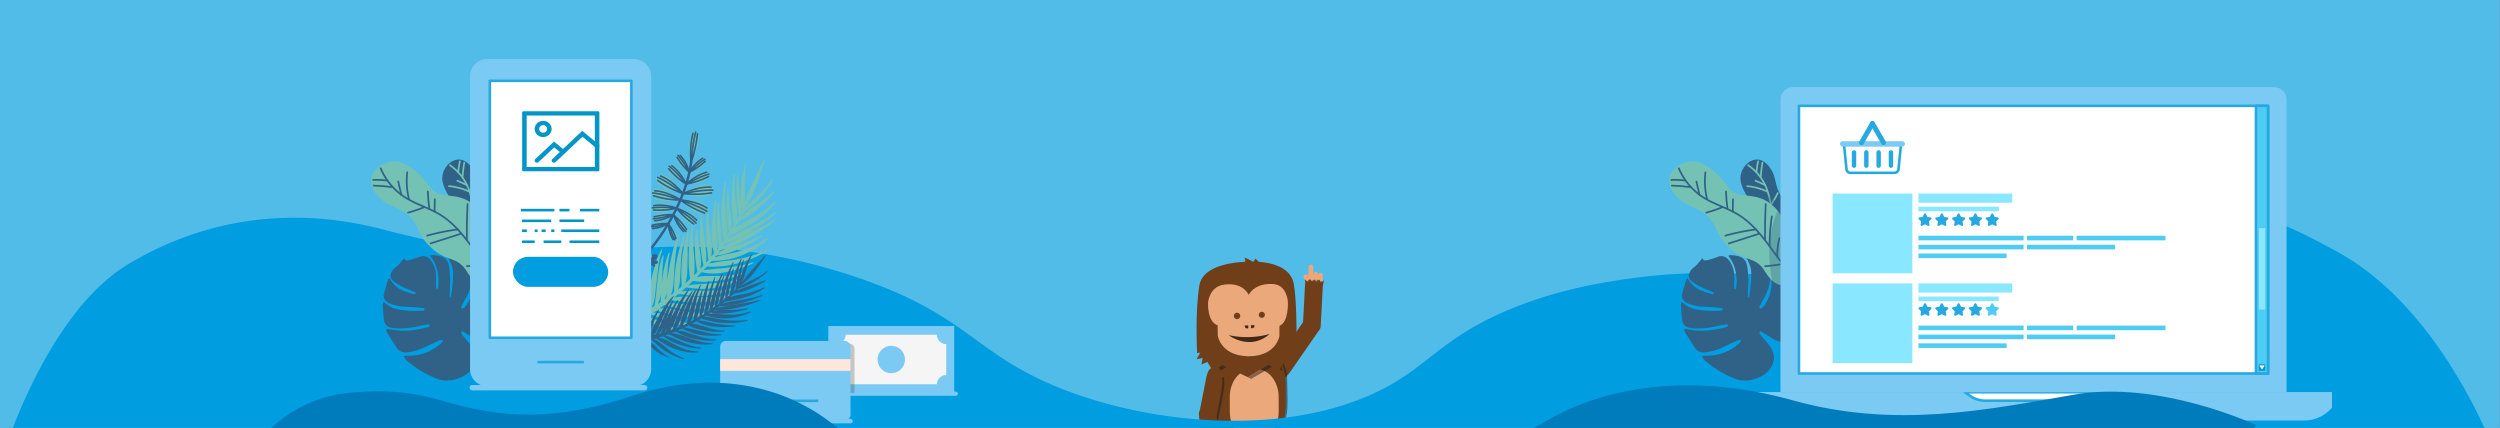 <svg xmlns="http://www.w3.org/2000/svg" xmlns:xlink="http://www.w3.org/1999/xlink" width="1920" height="328.674" viewBox="0 0 1920 328.674"><rect x="0" y="0" width="1920" height="328.674" fill="#808080" stroke="none"/><defs><clipPath id="a"><rect width="1920" height="328.674" transform="translate(-359.948 283.65)" fill="none"/></clipPath></defs><g transform="translate(0 -146)"><rect width="1919.895" height="328.674" transform="translate(0 146)" fill="#52bce9"/><g transform="translate(359.948 -137.649)"><g clip-path="url(#a)"><path d="M644.776,495.755a1.619,1.619,0,0,1,1.758-1.456l7.662.436a1.615,1.615,0,0,1,1.58,1.646l-.308,5.4a1.618,1.618,0,0,1-1.756,1.454l-7.662-.436a1.621,1.621,0,0,1-1.581-1.644Z" fill="#eaa87b"/><path d="M621.6,533.914" fill="#2b2f7a"/><path d="M641.423,496.968a1.448,1.448,0,0,1,.625-2.026h0a1.7,1.7,0,0,1,1.986,1.093l1.919,4.413a1.439,1.439,0,0,1-.633,2.025h0a1.7,1.7,0,0,1-1.981-1.089Z" fill="#eaa87b"/><path d="M643.007,497.367a1.32,1.32,0,0,1-1.733-.962h0a1.655,1.655,0,0,1,1.273-1.769l4.254-1.14a1.312,1.312,0,0,1,1.731.968h0a1.661,1.661,0,0,1-1.27,1.766Z" fill="#eaa87b"/><path d="M652.249,494.88a1.825,1.825,0,0,1,1.968-1.682h0a1.834,1.834,0,0,1,1.732,1.933l-.335,5.1a1.821,1.821,0,0,1-1.968,1.681h0a1.832,1.832,0,0,1-1.736-1.929Z" fill="#eaa87b"/><path d="M644.621,494.08a11.343,11.343,0,0,0-.138,2.892l.392-.112.126-2.885Z" fill="#1c1b19" opacity="0.29" style="mix-blend-mode:multiply;isolation:isolate"/><path d="M648.562,494.483a2.043,2.043,0,0,1,1.968-2.1h0a2.056,2.056,0,0,1,1.735,2.308l-.341,6.241a2.039,2.039,0,0,1-1.969,2.094h0a2.062,2.062,0,0,1-1.737-2.307Z" fill="#eaa87b"/><path d="M645.06,488.93a1.99,1.99,0,0,1,1.978-1.969h0a1.909,1.909,0,0,1,1.731,2.089l-.378,9.138a1.936,1.936,0,0,1-1.916,1.97h0a1.957,1.957,0,0,1-1.8-2.089Z" fill="#eaa87b"/><g opacity="0.6" style="mix-blend-mode:multiply;isolation:isolate"><path d="M655.374,501.489l.243-2.233-2.07,1.477-1.312-2.481-1.841,1.783-1.9-1.632-1.067,1.933-2.072-2.253-1.435,2.042.438.845,3.49.7,4.847.567Z" fill="#1c1b19"/></g><path d="M640.676,533.781l1.731-33.332-.217-2.21,2.77,2.387,1.164-2.686,1.989,2.267,1.91-2.057.943,2.759,2.355-2.582,1.34,2.474,2.2-1.773-.853,3.992-1.693,31.494a5.183,5.183,0,0,1-.631,2.057,6.3,6.3,0,0,1-4.355,2.812C646.3,539.916,642.749,537.693,640.676,533.781Z" fill="#703f19"/><path d="M652.711,537.819l-21.825,31.539c-4.4,6.361-7.6,5.61-10.707,3.461-4.2-2.907,1.214-13.751,6.091-20.8l15.208-21.976" fill="#703f19"/><ellipse cx="31.648" cy="3.857" rx="31.648" ry="3.857" transform="translate(569.125 665.811)" fill="#2a4f99" opacity="0.9" style="mix-blend-mode:soft-light;isolation:isolate"/><path d="M582.068,665.975a1.573,1.573,0,0,0,1.693,1.41l7.825.037a1.575,1.575,0,0,0,1.708-1.4l.022-4.887a1.574,1.574,0,0,0-1.694-1.412l-7.825-.037a1.574,1.574,0,0,0-1.706,1.4Z" fill="#eba87b"/><path d="M579.3,666.207a1.486,1.486,0,0,0,.493,1.99h0c.621.257,1.4-.218,1.754-1.061l1.783-4.31a1.487,1.487,0,0,0-.493-1.991h0c-.621-.256-1.406.22-1.755,1.062Z" fill="#eba87b"/><path d="M596.272,669.725a1.617,1.617,0,0,0,1.916-1.217h0a1.614,1.614,0,0,0-1.506-1.7l-4.835-.68a1.615,1.615,0,0,0-1.916,1.215h0a1.617,1.617,0,0,0,1.506,1.7Z" fill="#eba87b"/><path d="M592.336,670.841a1.785,1.785,0,0,0,2.348-.812h0a1.787,1.787,0,0,0-1.368-2.074l-5.259-1.784a1.784,1.784,0,0,0-2.348.811h0a1.785,1.785,0,0,0,1.368,2.075Z" fill="#eba87b"/><path d="M587.392,670.421a1.573,1.573,0,0,0,2.154-.418h0a1.573,1.573,0,0,0-.921-1.99l-4.347-2.226a1.578,1.578,0,0,0-2.154.419h0a1.576,1.576,0,0,0,.921,1.992Z" fill="#eba87b"/><path d="M606.425,666.026a1.573,1.573,0,0,0,1.693,1.411l7.826.037a1.575,1.575,0,0,0,1.707-1.4l.022-4.888a1.573,1.573,0,0,0-1.694-1.411l-7.825-.037a1.576,1.576,0,0,0-1.707,1.4Z" fill="#eba87b"/><path d="M603.655,666.259a1.483,1.483,0,0,0,.492,1.99h0c.619.257,1.405-.218,1.754-1.061l1.782-4.31a1.487,1.487,0,0,0-.493-1.991h0c-.62-.256-1.405.22-1.753,1.062Z" fill="#eba87b"/><path d="M620.629,669.776a1.616,1.616,0,0,0,1.916-1.216h0a1.615,1.615,0,0,0-1.506-1.7l-4.835-.679a1.615,1.615,0,0,0-1.915,1.215h0a1.616,1.616,0,0,0,1.506,1.7Z" fill="#eba87b"/><path d="M616.692,670.892a1.783,1.783,0,0,0,2.349-.811h0a1.786,1.786,0,0,0-1.367-2.075l-5.259-1.783a1.784,1.784,0,0,0-2.348.81h0a1.786,1.786,0,0,0,1.368,2.076Z" fill="#eba87b"/><path d="M611.751,670.473a1.573,1.573,0,0,0,2.153-.418h0a1.572,1.572,0,0,0-.921-1.99l-4.347-2.226a1.576,1.576,0,0,0-2.153.419h0a1.573,1.573,0,0,0,.921,1.991Z" fill="#eba87b"/><path d="M594.73,662.972l-.662-3.637-.133-28.484-.161-34.64c-.033-6.985-3.155-8.057-7-8.039-5.21.024-6.914,10.868-6.878,18.61l.113,24.133.083,30.144-.334,1.983,2.939-2.03,1.049,2.472,2.143-1.955,1.842,1.937,1.095-2.448,2.269,2.432,1.49-2.174Z" fill="#703f19"/><path d="M618.673,662.861l-.662-3.638-.133-28.484-.162-34.639c-.032-6.986-3.155-8.057-7-8.04-5.21.025-6.915,10.869-6.879,18.61l.113,24.134.082,30.143-.333,1.983,2.939-2.03,1.048,2.473,2.142-1.955,1.844,1.936,1.095-2.448,2.269,2.432,1.488-2.173Z" fill="#703f19"/><path d="M625.192,561.867a39.4,39.4,0,0,0-23.234-14.943l-5.873.027c-14.972.07-27.041,14.327-26.96,31.847l.079,16.917c-.1,2.156-.422,13.308,8.044,22.393a30.612,30.612,0,0,0,16.67,9.076l0-.733c2.538-1.029,6.184-1.937,9.5-.441.172.078.344.162.515.254,0,.319,0,.637.005.956a24.785,24.785,0,0,0,13.9-5.686l-.033-2.81,1.337-1.928,0-1.046a1.4,1.4,0,0,1,1.232-1.373c.145-.929.384-1.822.627-2.8a1.293,1.293,0,0,1,.918-.931c-.033-.494-.093-.967-.153-1.379-.175-1.189,1.829-1.838,2.4-1.468.517.333.106,1.413.418,1.524.468.168,1.858-2.1,2.8-4.568a20.474,20.474,0,0,0,.751-2.388c.653-2.76.965-9.173.68-17.6q-.128-5.767-.254-11.534a24.9,24.9,0,0,0-1.78-8.157A24.543,24.543,0,0,0,625.192,561.867Z" fill="#1c1c1a" opacity="0.5" style="mix-blend-mode:multiply;isolation:isolate"/><path d="M627.534,594.615c.082,17.518-11.771,31.776-26.475,31.845l-5.767.026c-14.705.069-26.689-14.078-26.77-31.6l-.079-16.918c-.082-17.52,11.77-31.777,26.474-31.846l5.768-.027c14.7-.068,26.689,14.078,26.77,31.6Z" fill="#703f19"/><path d="M622.1,599.781c.044,11.788-7.505,21.389-16.86,21.444l-3.67.022c-9.354.055-16.974-9.457-17.017-21.246l-.043-11.384c-.043-11.79,7.506-21.391,16.86-21.446l3.67-.022c9.355-.055,16.975,9.457,17.018,21.247Z" fill="#eba87b"/><path d="M577.288,573.887c-.35,1.176-.865,2.965-1.427,5.158-1.759,6.87-2.1,11.507-4.014,21.61-.915,4.846-1.444,8.407-1.841,11.1a89.593,89.593,0,0,0-.333,19.913,11.021,11.021,0,0,0,2.647,6.044,10.752,10.752,0,0,0,2.7,2.23c.158-3.348.156-6.173.111-8.3-.055-2.64-.187-4.8-.3-6.612-.2-3.192-.347-4.488-.544-8.008-.1-1.81-.162-3.279-.2-4.191.562-2.853,1.076-5.365,1.511-7.454,1.053-5.061,2.464-11.561,3.821-19.133a51.727,51.727,0,0,0,.86-7.449,49.894,49.894,0,0,0-.1-5.734Z" fill="#1c1c1a" opacity="0.5" style="mix-blend-mode:multiply;isolation:isolate"/><path d="M567.945,561.346l5.454,9.474,10.158-6.225s-2.818-2.48-4.043-1.926l-7.489,5.54Z" fill="#1c1c1a" opacity="0.5" style="mix-blend-mode:multiply;isolation:isolate"/><path d="M581.57,565.339l19.376,9.274,16.949-9.735,5.842,3.016,1.3.8c-.1-.514-.251-1.288-.491-2.222-.159-.618-.316-1.157-.351-1.262-.6-1.791-7.868-1.905-9.464-1.918l-16.151,10.084Z" fill="#1c1c1a" opacity="0.5" style="mix-blend-mode:multiply;isolation:isolate"/><path d="M595.8,481.5s1.687,3.189-.467,3.3c-9.025.448-31.706,3.073-34.169,18.111-3.406,20.773-1.729,51.989-1.729,51.989l2.406-.441-2.76,5.115,4.614-1.1-.942,5.126,4.545-2.034,4.481,7.535,6.957-5.146L598.5,573.37l15.377-9.6,8.564,4.307,3.976-6.518L630.15,563l-.9-5.667,4.539.2L631.3,551.4l4.255,2.577s1.07-35.264-1.864-52.105c-2.3-13.188-17.182-16.376-26.454-17.067-.866-.064-2.39-2.376-3.144-2.4,0,0-1.269,2.679-1.851,2.229A30.986,30.986,0,0,0,595.8,481.5Z" fill="#703f19"/><path d="M629.15,515.34s-.663-12.994-11.446-13.552c-11.884-.615-16.765,4.913-18.631,8.316-1.848-3.552-6.744-9.367-18.692-7.9-11.808,1.446-12.566,14.034-12.566,14.034s-.678,14.628,7.363,17.243l.114,7.856s2.029,15.081,22.478,15.882v.015q.528.013,1.04.013t1.026,0v-.013c20.465-.45,22.81-15.43,22.81-15.43l.044-7.924C630.024,530.972,629.15,515.34,629.15,515.34Z" fill="#eba87b"/><path d="M592.559,526.3a2.442,2.442,0,1,0-2.458,2.425A2.443,2.443,0,0,0,592.559,526.3Z" fill="#703f19"/><path d="M611.47,525.453a2.326,2.326,0,1,0-2.342,2.311A2.326,2.326,0,0,0,611.47,525.453Z" fill="#703f19"/><path d="M583.576,541.025c1.473,1.058,10.842,7.559,21.914,4.5a23.765,23.765,0,0,0,9.627-5.374,64.872,64.872,0,0,1-31.541.873Z" fill="#422817"/><path d="M603.281,534.852s-1.454,1.832-2.472.335l-.089-1.71,2.806-.147Z" fill="#422817"/><path d="M596.317,535.159s1.622,1.684,2.491.1l-.073-1.709-2.808.119Z" fill="#422817"/><path d="M573.331,635.485a1.6,1.6,0,0,1-2.167.608l-6.729-3.462a1.594,1.594,0,0,1-.765-2.116l2.442-4.746a1.6,1.6,0,0,1,2.165-.607l6.729,3.462a1.6,1.6,0,0,1,.767,2.115Z" fill="#eaa87b"/><path d="M588.836,601.674" fill="#2b2f7a"/><path d="M576.334,635.81a1.242,1.242,0,0,1-1.113,1.439h0a1.455,1.455,0,0,1-1.266-1.476l-.212-4.123a1.234,1.234,0,0,1,1.119-1.436h0a1.461,1.461,0,0,1,1.263,1.471Z" fill="#eaa87b"/><path d="M566.01,635.482a1.738,1.738,0,0,1-2.392.7h0a1.832,1.832,0,0,1-.412-2.514l2.8-4.527a1.735,1.735,0,0,1,2.392-.7h0a1.828,1.828,0,0,1,.417,2.511Z" fill="#eaa87b"/><path d="M568.292,637.114c-.654,1.087-1.82,1.572-2.6,1.079h0c-.784-.491-.884-1.774-.227-2.859l3.367-5.571c.653-1.083,1.821-1.572,2.6-1.075h0c.783.488.883,1.774.229,2.859Z" fill="#eaa87b"/><path d="M570.748,639.342a1.9,1.9,0,0,1-2.49.984h0a1.962,1.962,0,0,1-.385-2.683l2.98-5.187a1.9,1.9,0,0,1,2.495-.983h0a1.962,1.962,0,0,1,.384,2.684Z" fill="#eaa87b"/><g opacity="0.6" style="mix-blend-mode:multiply;isolation:isolate"><path d="M563.1,629.158l.029,2.215,2.338-2.083,1.581,2.272,1.589-1.965,2.056,1.37.813-2.02,2.3,1.958,1.161-2.17-.53-.775-3.5-.266-4.812.025Z" fill="#1c1b19"/></g><path d="M574.25,600.73l2.206,27.407.476,2.136-3-2-.817,2.768-2.219-1.981-1.623,2.242-1.253-2.588-2,2.809-1.608-2.262-1.944,2,.358-4.009-2.022-25.6a5.1,5.1,0,0,1,.372-2.089,6.2,6.2,0,0,1,3.926-3.273C568.007,595.4,571.753,597.149,574.25,600.73Z" fill="#703f19"/><path d="M561.341,599.582l5.227-26.359c1.5-7.481,4.686-8.052,8.337-7.322,4.939.989,4.28,12.922,2.622,21.209l-2.977,15.115" fill="#703f19"/><path d="M-181.405,486.205c65.7-39.015,133.632-42.2,194.136-26.591S99.052,478.237,127.554,479c62.33,1.67,91.654-11.9,162.541-2.78A462.5,462.5,0,0,1,381.624,498c75.835,26.5,85.694,53.428,138.787,78,75.049,34.733,195.15,46.579,270.858,1,28.565-17.2,42.327-37.5,90.691-56.954,35.818-14.41,68.4-19.418,86.151-22.046,39.37-5.828,69.335-4.915,103.962-3.689,63.4,2.243,72.855,9.24,133.318,9.119,46.4-.093,66.85-4.265,76.824-6.613,36.7-8.638,36.709-17.327,74.274-29.817,65.831-21.888,74.573-36.333,159.052,10.511S1639.569,641.14,1639.569,641.14c-494.654-5.605-1919.967-.692-1919.967-.692S-247.109,525.22-181.405,486.205Z" transform="translate(-79.531)" fill="#009de1"/><g transform="translate(40 20)"><path d="M967.228,477.57c-1.874-1.47-3.867-2.788-5.817-4.161a2.165,2.165,0,0,0-.534-.241.257.257,0,0,0-.341.243c0,.3,0,.54.006.779.017,2.692.175,5.392.022,8.075a31.142,31.142,0,0,1-4.846,15.077,17.8,17.8,0,0,1-2.32,2.812,1.285,1.285,0,0,1-1.821.16c-.613-.507-.331-1.118-.039-1.666,1.2-2.256,2.353-4.544,3.651-6.743a34.43,34.43,0,0,0,4.3-14.3c.488-4.461-1.093-9.014-5.3-11.315-3.263-1.784-5.543-2.816-8.9-4.432a9.406,9.406,0,0,0-3.9-.974.256.256,0,0,0-.235.377c.227.421.431.787.607,1.167a50.575,50.575,0,0,1,2.358,5.228,21.859,21.859,0,0,1,.939,7.748c-.128,3.412-.454,6.818-.776,10.218-.176,1.85-.495,3.687-.81,5.52a2.817,2.817,0,0,1-.5.947.254.254,0,0,1-.468-.127c-.025-.556-.053-1.112-.073-1.668-.178-4.914.732-9.8.2-14.739-.313-2.926-.328-5.886-1.078-8.753a8.146,8.146,0,0,0-6.068-6.251,31.3,31.3,0,0,0-4.665-.855,17.649,17.649,0,0,0-2.983.109.256.256,0,0,0-.222.347,1.164,1.164,0,0,0,.1.219c.254.4.5.8.778,1.184a26.634,26.634,0,0,1,3.839,7.731,34.772,34.772,0,0,1,1.188,15.007,3.856,3.856,0,0,1-.375,1.182.743.743,0,0,1-.557.384c-.156-.014-.373-.32-.407-.524a17,17,0,0,1-.328-2.639c-.018-2.084.107-4.17.08-6.253A21.146,21.146,0,0,0,928.1,463.89c-2.1-2.876-5.11-4.321-8.689-2.991a63.513,63.513,0,0,1-7.584,2.462c-1.681.4-3.311.822-4.289-1.2-.009-.017-.05-.018-.131-.045a2.025,2.025,0,0,0-.345.275c-1.149,1.39-2.24,2.83-3.451,4.163a20.627,20.627,0,0,1-2.7,2.435,10.262,10.262,0,0,0-3.38,4.254c-.971,2.363-.581,4.531,1.442,6.069a45.53,45.53,0,0,0,6.818,4.456c3.138,1.593,6.472,2.8,9.719,4.18.436.185,1.011.439.715.994-.163.3-.749.418-1.167.54a1.338,1.338,0,0,1-.645-.133c-1.946-.573-3.92-1.066-5.829-1.742a21.694,21.694,0,0,1-12.1-9.669c-.368-.638-.714-.671-1.044,0a17.559,17.559,0,0,0-1.066,2.709c-.837,2.819-1.615,5.655-2.422,8.483a4.811,4.811,0,0,0,.4,4.251,8.118,8.118,0,0,0,3.519,3.105,41.147,41.147,0,0,0,4.649,1.579c4.3,1.205,8.731,1.183,13.143,1.4,2.826.142,5.641.5,8.458.784.523.053.989.293.99.928,0,.613-.421.878-.951.985a7,7,0,0,1-1.155.137c-.833.029-1.667.016-2.5.037a68.311,68.311,0,0,1-16.091-1.178,19.118,19.118,0,0,1-9.934-5.1,2.105,2.105,0,0,0-.687-.379.255.255,0,0,0-.327.119,2.052,2.052,0,0,0-.292.751,21.455,21.455,0,0,0-.061,3c.237,3.352.4,6.718.849,10.044a6.243,6.243,0,0,0,4.12,5.343,14.937,14.937,0,0,0,4.068.83,60.43,60.43,0,0,0,18.2-1.591c2.479-.6,5.017-.962,7.533-1.4.5-.088,1.057-.024,1.188.624a1,1,0,0,1-.728,1.165,8.865,8.865,0,0,1-1.549.607c-2.876.612-5.744,1.293-8.648,1.738a56.467,56.467,0,0,1-13.134.584c-2.734-.222-5.443-.761-8.163-1.158l-.583-.086a.69.69,0,0,0-.731.966,23.677,23.677,0,0,0,1.357,2.758c1.987,3.244,4.05,6.444,6.116,9.639a13.822,13.822,0,0,0,2,2.646c2.009,1.886,4.506,2.273,7.153,1.969a42.884,42.884,0,0,0,13.047-3.9c3.585-1.649,7.136-3.373,10.72-5.024a7.063,7.063,0,0,1,2.078-.554,1.326,1.326,0,0,1,1.061.419c.14.2-.032.754-.232,1.029a7.3,7.3,0,0,1-1.407,1.522,48,48,0,0,1-8,5.4,37.467,37.467,0,0,1-12.78,3.561c-2.1.208-4.218.2-6.328.294-.289.014-.576.059-.942.109a.256.256,0,0,0-.2.364,9.713,9.713,0,0,0,2.432,3.239c1.21,1.02,2.428,2.037,3.707,2.967a79.1,79.1,0,0,0,18.718,10.62A21.446,21.446,0,0,0,943.15,555.7a29.018,29.018,0,0,0,11.139-3.964,18.365,18.365,0,0,0,6.518-7.109c2.741-5.291,1.8-10.391-1.488-15.084-1.635-2.332-3.669-4.383-5.5-6.579a35.606,35.606,0,0,1-2.4-3.09,1.529,1.529,0,0,1,.062-1.348.951.951,0,0,1,1.408-.162c.164.1.322.218.488.32,2.981,1.828,5.932,3.707,8.954,5.466a13.653,13.653,0,0,0,6.916,1.937c4.021-.008,6.995-2.112,9.386-5.13a15.617,15.617,0,0,0,3.228-7.586c.468-3.233,1.34-6.419.852-9.749-.685-4.685-1.768-9.269-4.187-13.364A45.743,45.743,0,0,0,967.228,477.57Z" fill="#306187"/><path d="M952.889,518.364c.164.1.322.218.488.32,2.981,1.828,5.932,3.707,8.954,5.466a13.653,13.653,0,0,0,6.916,1.937c4.021-.008,6.995-2.112,9.386-5.13a15.617,15.617,0,0,0,3.228-7.586c.468-3.233,1.34-6.419.852-9.749-.685-4.685-1.768-9.269-4.187-13.364a45.743,45.743,0,0,0-11.3-12.688c-1.874-1.47-3.867-2.788-5.817-4.161a2.165,2.165,0,0,0-.534-.241.257.257,0,0,0-.341.243c0,.3,0,.54.006.779.017,2.692.175,5.392.022,8.075a31.142,31.142,0,0,1-4.846,15.077,17.8,17.8,0,0,1-2.32,2.812,1.285,1.285,0,0,1-1.821.16c-.613-.507-.331-1.118-.039-1.666,1.2-2.256,2.353-4.544,3.651-6.743a34.43,34.43,0,0,0,4.3-14.3c.488-4.461-1.093-9.014-5.3-11.315-3.263-1.784-5.543-2.816-8.9-4.432a9.406,9.406,0,0,0-3.9-.974.256.256,0,0,0-.235.377c.227.421.431.787.607,1.167a50.575,50.575,0,0,1,2.358,5.228,21.859,21.859,0,0,1,.939,7.748c-.128,3.412-.454,6.818-.776,10.218-.176,1.85-.495,3.687-.81,5.52a2.817,2.817,0,0,1-.5.947.254.254,0,0,1-.468-.127c-.025-.556-.053-1.112-.073-1.668-.178-4.914.732-9.8.2-14.739-.313-2.926-.328-5.886-1.078-8.753a8.146,8.146,0,0,0-6.068-6.251,31.3,31.3,0,0,0-4.665-.855,17.649,17.649,0,0,0-2.983.109.256.256,0,0,0-.222.347,1.164,1.164,0,0,0,.1.219c.254.4.5.8.778,1.184a26.634,26.634,0,0,1,3.839,7.731,34.772,34.772,0,0,1,1.188,15.007,3.856,3.856,0,0,1-.375,1.182.743.743,0,0,1-.557.384c-.156-.014-.373-.32-.407-.524a17,17,0,0,1-.328-2.639c-.018-2.084.107-4.17.08-6.253A21.146,21.146,0,0,0,928.1,463.89c-2.1-2.876-5.11-4.321-8.689-2.991a63.513,63.513,0,0,1-7.584,2.462c-1.681.4-3.311.822-4.289-1.2-.009-.017-.05-.018-.131-.045a2.933,2.933,0,0,0-.3.235.357.357,0,0,0-.041.185c.061.793.764,4.812,8.607,11.126a.367.367,0,0,1-.321.642l-7.745-2.047a.366.366,0,0,0-.37.6c2.073,2.3,8.054,8.452,15.544,11.743a.367.367,0,0,1-.075.692l-3.425.749a.366.366,0,0,0-.155.642c1.962,1.59,8.456,6.744,13.478,9.424a.366.366,0,0,1-.219.686l-7.47-.88a.366.366,0,0,0-.3.624,80.152,80.152,0,0,0,9.158,7.842.366.366,0,0,1-.237.667L929,504.68a.367.367,0,0,0-.276.638c2,1.768,7.412,6.229,12.212,7.183a.368.368,0,0,1,.1.692l-3.8,1.856a.366.366,0,0,0,.029.672c1.916.715,7.064,2.4,12,1.927a5.9,5.9,0,0,1,2.884.489A1.314,1.314,0,0,1,952.889,518.364Z" fill="#306187" opacity="0.3" style="mix-blend-mode:multiply;isolation:isolate"/></g><path d="M174.784,534.528c.18-.066.351-.124.515-.179a7.986,7.986,0,0,0,.951-.367l1.852-.908c2.784-1.365,5.664-2.776,8.466-4.227a2.013,2.013,0,0,1,2.15-.046c2.145,1.164,4.373,2.32,6.623,3.436a49.612,49.612,0,0,0,12.483,4.265,53.709,53.709,0,0,0,7.262.749l.607.035a.246.246,0,0,0,.257-.233.309.309,0,0,0-.206-.318c-.178-.055-.356-.116-.533-.176a10.126,10.126,0,0,0-1.2-.355,49.552,49.552,0,0,1-12.228-4.678l-1.2-.618a39.337,39.337,0,0,0-7.521-3.244c-.548-.15-1.108-.249-1.649-.344-.3-.054-.606-.107-.908-.169-.152-.032-.307-.076-.492-.13a12.131,12.131,0,0,1,2.882-1.766,1.9,1.9,0,0,1,1.242.133c1.491.582,3,1.223,4.478,1.905a75.377,75.377,0,0,0,11.575,4.462,63.685,63.685,0,0,0,6.969,1.543,74.317,74.317,0,0,0,11.362,1,16.651,16.651,0,0,0,3.012-.209.254.254,0,0,0,.2-.281.3.3,0,0,0-.244-.275c-.123-.019-.245-.041-.368-.063-.271-.048-.552-.1-.834-.119-6.593-.506-13.416-2.346-21.472-5.791-2.216-.947-4.624-1.828-7.58-2.77a23.771,23.771,0,0,0-3.365-.727c-.4-.067-.809-.134-1.212-.208s-.811-.114-1.206-.15l-.189-.018.391-.267a15.6,15.6,0,0,1,1.7-1.062,1.675,1.675,0,0,1,1.114.031c1.256.375,2.532.773,3.765,1.157,1.7.53,3.465,1.078,5.206,1.578a34.77,34.77,0,0,0,4.443.937,65.513,65.513,0,0,0,21.641-.106,46.049,46.049,0,0,0,8.468-2.373,3.386,3.386,0,0,0,1.238-.782.288.288,0,0,0,.045-.322.283.283,0,0,0-.276-.169c-.08.007-.162.011-.243.015a2.861,2.861,0,0,0-.583.069,46.387,46.387,0,0,1-10.093,1.477,42.416,42.416,0,0,1-4.809-.066c-2.472-.205-5.055-.5-7.675-.873-1-.143-2.018-.358-3-.567-.768-.162-1.563-.33-2.349-.464-.806-.137-1.627-.293-2.42-.443a38.151,38.151,0,0,0-8.519-.96c-.837.033-1.683.021-2.579.009q-.339-.006-.688-.009a1.784,1.784,0,0,1,.272-.256c.458-.336.932-.667,1.39-.988s.955-.666,1.426-1.012a1.388,1.388,0,0,1,1.417-.16,58.841,58.841,0,0,0,16.816,2.969,67.767,67.767,0,0,0,21.045-1.906,10.4,10.4,0,0,0,2.77-1.089.272.272,0,0,0,.1-.329.286.286,0,0,0-.291-.2c-.119.013-.239.024-.358.035-.259.023-.527.048-.79.091a57.7,57.7,0,0,1-14.773.638l-2.776-.253c-3.51-.319-7.139-.649-10.705-1.044a60.276,60.276,0,0,0-10.066-.419c.155-.156.3-.3.443-.425a1.162,1.162,0,0,1,.2-.129,1.18,1.18,0,0,0,.37-.279c1.414-1.765,3.284-1.463,5.264-1.143.191.031.382.062.574.091,3.09.472,6.226.792,9.434,1.1,1.136.111,2.287.133,3.4.154.443.009.885.017,1.328.031a70.423,70.423,0,0,0,14.558-1.2,66.49,66.49,0,0,0,12.385-3.61c.331-.128.648-.283,1.016-.464.187-.092.389-.191.614-.3a.257.257,0,0,0,.141-.258.306.306,0,0,0-.177-.259,1.754,1.754,0,0,0-1.4-.042c-.062.019-.122.038-.181.053a54.829,54.829,0,0,1-11.381,1.848c-3.294.142-6.6.1-9.113.05-1.757-.035-3.548-.12-5.28-.2a86.85,86.85,0,0,0-12.083-.005c-.776.073-1.561.169-2.319.263-.378.046-.756.093-1.135.136-.275.032-.55.062-.89.1a1.615,1.615,0,0,1,.228-.256l.316-.267c.727-.615,1.48-1.252,2.261-1.807a1.881,1.881,0,0,1,1.089-.283,11.407,11.407,0,0,1,1.5.177c.208.033.415.067.622.1.833.117,1.682.253,2.5.384,1.831.293,3.724.595,5.589.716a69.8,69.8,0,0,0,12.507-.294,65.467,65.467,0,0,0,18.308-4.594,3.313,3.313,0,0,0,1.314-.891.291.291,0,0,0,.02-.334.275.275,0,0,0-.3-.139l-.3.073c-.216.052-.433.1-.647.162a61.823,61.823,0,0,1-15.779,2.073c-3.221.017-6.477.014-9.536.009-.925,0-1.851-.011-2.776-.022-1.824-.021-3.71-.042-5.56.01-1.235.035-2.474.189-3.673.338-.508.063-1.016.126-1.525.181-.2.022-.4.054-.648.093a.961.961,0,0,1,.13-.158c.414-.385.834-.764,1.255-1.143.5-.449,1.013-.913,1.511-1.382a1.508,1.508,0,0,1,1.388-.332l.971.124c2.732.35,5.556.712,8.334.863a57.1,57.1,0,0,0,16.108-1.656,65.656,65.656,0,0,0,14.207-4.832.952.952,0,0,0,.513-.563.3.3,0,0,0-.048-.293.271.271,0,0,0-.263-.107c-.071.014-.143.026-.215.038a3.656,3.656,0,0,0-.507.11,70.512,70.512,0,0,1-17.381,2.915q-2.861.184-5.721.359c-3.512.218-7.144.443-10.712.7a28.282,28.282,0,0,0-2.913.408c-.441.077-.882.154-1.325.222-.07.011-.137.021-.205.026l.548-.513c.9-.838,1.82-1.705,2.751-2.526a1.416,1.416,0,0,1,.647-.211c.078-.013.154-.026.228-.042a.988.988,0,0,1,.331.024l.123.019a61.053,61.053,0,0,0,15.489-.021,70.119,70.119,0,0,0,19.878-4.886,4,4,0,0,0,1.238-.746.295.295,0,0,0-.238-.5c-.08.013-.162.023-.243.033a3.774,3.774,0,0,0-.564.1,55.414,55.414,0,0,1-14.422,2.083c-1.726.014-3.484,0-5.183-.008-1.737-.011-3.532-.022-5.3-.007a34.268,34.268,0,0,0-8.281.856,4.13,4.13,0,0,1-.5.089c.365-.376.732-.749,1.1-1.123.72-.734,1.464-1.493,2.184-2.255a1.355,1.355,0,0,1,1.477-.36c5.93,1.57,11.738.884,16.135.111a93.348,93.348,0,0,0,17.769-5.049l.044-.017A41.7,41.7,0,0,0,272,485.74a.271.271,0,0,0,.113-.332.286.286,0,0,0-.3-.2c-.075.01-.152.016-.228.023a2.662,2.662,0,0,0-.551.086,127.481,127.481,0,0,1-27.34,4.718c-2.238.175-4.5.452-6.68.719-1.049.129-2.1.257-3.148.375-.06.007-.122.011-.194.014l.408-.447c.7-.763,1.3-1.423,1.953-2.043a1.5,1.5,0,0,1,1.036-.3c9.381.579,19.134-.942,29.816-4.65a91.02,91.02,0,0,0,13.957-6.167c.418-.23.817-.472,1.153-.678a.707.707,0,0,0,.207-.231c.038-.056.088-.13.162-.229a.3.3,0,0,0,0-.332.272.272,0,0,0-.3-.126c-.159.044-.3.078-.429.109a4.078,4.078,0,0,0-.662.2,102.461,102.461,0,0,1-15.132,5.172,106.918,106.918,0,0,1-12.806,2.324c-1.037.133-2.076.255-3.115.377A76.729,76.729,0,0,0,238.3,486.1a3.474,3.474,0,0,1,3.49-2.141,55.587,55.587,0,0,0,16.239-2.417,63.9,63.9,0,0,0,21.079-11.1c.889-.708,1.765-1.461,2.613-2.19.286-.246.571-.491.858-.736a1.082,1.082,0,0,0,.225-.32c.046-.083.106-.191.192-.333a.3.3,0,0,0-.034-.344.267.267,0,0,0-.318-.077c-.173.089-.318.159-.442.219a4.045,4.045,0,0,0-.557.3,64.456,64.456,0,0,1-12.481,6.86,83.7,83.7,0,0,1-9.511,3.211c-2.414.649-4.911,1.178-7.325,1.689-1.509.32-3.069.65-4.6,1.007-1.234.289-2.464.66-3.654,1.019-.527.159-1.054.318-1.583.471-.092.027-.184.055-.282.086a3.445,3.445,0,0,1,2.915-1.644,31.072,31.072,0,0,0,8.21-1.865,92.465,92.465,0,0,0,15.2-6.634c2.407-1.292,4.8-2.695,7.124-4.051q1.443-.844,2.89-1.683a1.894,1.894,0,0,0,.771-.814.3.3,0,0,0-.027-.306.273.273,0,0,0-.272-.119c-.061.012-.125.019-.188.027a1.43,1.43,0,0,0-.5.125,136.084,136.084,0,0,1-22.64,8.853,51.484,51.484,0,0,0-10.223,4.025,2.914,2.914,0,0,1,1.835-1.554c7.257-1.694,13.85-4.979,18.782-7.652A154.33,154.33,0,0,0,286.1,454.945a15.222,15.222,0,0,0,2.659-2.483.3.3,0,0,0,0-.361.264.264,0,0,0-.334-.085l-.2.107c-.147.077-.3.157-.444.252a173.581,173.581,0,0,1-16.139,8.875l-1.749.883c-6.392,3.234-12.9,6.606-18.5,9.513-.768.4-1.507.876-2.222,1.337-.321.207-.642.415-.967.616a15.716,15.716,0,0,1,1.95-2.74,1.385,1.385,0,0,1,.592-.287c9.939-3.082,18.439-8.333,25.443-13.062a111.681,111.681,0,0,0,12.164-9.321,3.709,3.709,0,0,0,.926-1.173.3.3,0,0,0-.037-.313.269.269,0,0,0-.283-.105c-.035.01-.071.017-.108.024a.83.83,0,0,0-.352.126,135.094,135.094,0,0,1-19.475,11.5c-3.369,1.662-7.334,3.646-11.2,5.756a46.537,46.537,0,0,0-3.94,2.507c-.507.346-1.028.7-1.549,1.047.036-.055.072-.109.107-.164.4-.609.813-1.239,1.175-1.9a4.625,4.625,0,0,1,2.328-1.859,141.8,141.8,0,0,0,14.7-8.246,82.133,82.133,0,0,0,14-11.1c1.012-1.022,1.949-2.157,2.854-3.254.37-.448.74-.9,1.116-1.338a1.781,1.781,0,0,0,.428-1.075.309.309,0,0,0-.139-.28.246.246,0,0,0-.287.005c-.081.061-.163.121-.245.18a5.064,5.064,0,0,0-.549.438,81.519,81.519,0,0,1-18.543,12.911l-1.1.586a68.228,68.228,0,0,0-9.733,5.892,8.177,8.177,0,0,1-.779.551c.069-.148.141-.294.218-.434.269-.489.543-.975.817-1.46.459-.813.933-1.654,1.374-2.5a2.4,2.4,0,0,1,1.322-1.191,44.781,44.781,0,0,0,10.125-6.127,92.781,92.781,0,0,0,9.391-8.153c1.654-1.635,3.277-3.36,4.846-5.029q.965-1.026,1.931-2.046a.841.841,0,0,0,.173-.8.3.3,0,0,0-.171-.217.243.243,0,0,0-.253.028c-.258.2-.516.413-.774.62-.547.441-1.113.9-1.683,1.323l-2.848,2.132c-3.287,2.461-6.686,5.007-10.058,7.467a118.563,118.563,0,0,0-9.539,7.493l-.044.038.016-.046a5.425,5.425,0,0,1,1.973-3.129,58.445,58.445,0,0,0,12.219-10.8,82.2,82.2,0,0,0,9.2-12.254c.279-.456.534-.937.78-1.4l.09-.169a.851.851,0,0,0-.015-.731.3.3,0,0,0-.209-.185.236.236,0,0,0-.241.088c-.08.1-.161.207-.243.31-.179.224-.363.456-.526.707a52.47,52.47,0,0,1-7.847,9.318c-1.747,1.672-3.56,3.33-5.314,4.933l-1.257,1.151a56.409,56.409,0,0,0-6.306,6.845l.082-.184a16.136,16.136,0,0,1,1.156-2.266A91.039,91.039,0,0,0,276.6,419.462c.861-2.728,1.686-5.523,2.482-8.226q.468-1.586.938-3.169a6.163,6.163,0,0,0,.292-1.716.307.307,0,0,0-.2-.294.239.239,0,0,0-.3.131c-1.364,3.027-2.8,6.078-4.189,9.028-3.778,8.028-7.675,16.3-10.567,25.041a52.244,52.244,0,0,0,.394-8.3c-.135-3.88-.11-8.038.08-13.482a46.733,46.733,0,0,1,.523-4.929c.1-.735.213-1.495.3-2.246a1.939,1.939,0,0,0-.152-1.2.284.284,0,0,0-.261-.164.241.241,0,0,0-.088.02.247.247,0,0,0-.135.164c-.153.564-.311,1.126-.469,1.689-.338,1.207-.688,2.456-.985,3.7a79.722,79.722,0,0,0-1.912,20.317,47.36,47.36,0,0,0,.873,7.666,3.835,3.835,0,0,1-.506,2.817,52.532,52.532,0,0,0-.85-10.631c-.232-1.553-.472-3.158-.639-4.732-.248-2.354-.411-4.754-.569-7.074q-.082-1.209-.168-2.418c-.019-.262-.036-.524-.053-.786a27.714,27.714,0,0,0-.3-3.005.3.3,0,0,0-.267-.25.245.245,0,0,0-.253.226c-.046.4-.1.792-.154,1.188-.117.863-.238,1.755-.275,2.65q-.036.882-.076,1.763c-.117,2.669-.239,5.429-.172,8.158a73.716,73.716,0,0,0,1.969,16.723,2.193,2.193,0,0,1-.163,1.82c-.455.749-.9,1.521-1.375,2.338l-.232.4c.72-3.943.265-7.891-.31-11.924a96.771,96.771,0,0,1-1.234-12.626c-.022-2.265-.014-4.567-.006-6.794q0-1.2.007-2.4v-.14a3.888,3.888,0,0,0-.224-1.578.288.288,0,0,0-.27-.188.245.245,0,0,0-.229.207q-.093.5-.191,1c-.146.752-.3,1.53-.416,2.306-.182,1.187-.3,2.181-.367,3.13-.043.609-.09,1.217-.137,1.826-.153,1.974-.311,4.016-.338,6.041l-.007.552a130.146,130.146,0,0,0,.325,14.148c.295,3.078.676,6.178,1.044,9.07a2.641,2.641,0,0,1-.361,1.957c-.365.537-.7,1.073-1.1,1.694l-.2.312a49.729,49.729,0,0,0-.686-10.869q-.091-.666-.181-1.331a112.741,112.741,0,0,1-1.174-12.635c-.033-1.573-.131-3.185-.3-4.93a.3.3,0,0,0-.253-.272.244.244,0,0,0-.268.21c-.042.251-.09.5-.138.75a14.866,14.866,0,0,0-.257,1.693c-.043.6-.091,1.2-.138,1.8-.164,2.076-.333,4.222-.353,6.351a95.8,95.8,0,0,0,1.812,20.621,2.536,2.536,0,0,1-.4,2.272c-.371.477-.709.98-1.1,1.562l-.2.3a1.14,1.14,0,0,1,0-.306,32.919,32.919,0,0,0-.009-9.548c-.041-.425-.083-.851-.123-1.276-.389-4.18-.791-8.5-1.153-12.813a77.577,77.577,0,0,1,.038-10.209c.049-1.017.1-2.068.137-3.105.032-.895.147-1.8.258-2.68.052-.414.1-.828.149-1.242a.305.305,0,0,0-.2-.321l-.3-.1a.241.241,0,0,0-.314.174c-.036.137-.075.273-.114.408a7.322,7.322,0,0,0-.228.942q-.16,1.057-.325,2.114c-.368,2.383-.749,4.847-1.064,7.285a89.669,89.669,0,0,0-.811,12.007,113.6,113.6,0,0,0,1.639,20.623,2.5,2.5,0,0,1-.444,2.271c-.307.368-.6.754-.93,1.2q-.076.105-.159.213a1.65,1.65,0,0,1-.026-.366,63.972,63.972,0,0,0-.774-13.727,101.227,101.227,0,0,1-1.123-16.215.981.981,0,0,0-.247-.68.272.272,0,0,0-.261-.1.246.246,0,0,0-.19.192c-.035.158-.076.315-.117.472a6.407,6.407,0,0,0-.219,1.1l-.077.94c-.174,2.119-.353,4.31-.452,6.477-.114,2.523-.243,5.381-.178,8.2a68.149,68.149,0,0,0,1.473,14.292c.434,1.8-.16,2.828-1.292,4.034a49.573,49.573,0,0,0-.226-8.454c-.05-.592-.1-1.183-.145-1.773-.253-3.308-.509-6.832-.6-10.352-.082-3.062-.029-6.173.021-9.181l.022-1.292c.011-.7.086-1.412.158-2.1.05-.469.1-.954.132-1.436a13.462,13.462,0,0,0-.082-2.833.3.3,0,0,0-.248-.258.24.24,0,0,0-.267.191c-.07.3-.144.6-.217.892-.158.642-.322,1.3-.45,1.97a96.253,96.253,0,0,0-1.814,14.41c-.03.736-.094,1.484-.156,2.207-.094,1.1-.191,2.238-.174,3.371.087,5.938.24,10.888,1.326,16.02a2.877,2.877,0,0,1-.713,3.061,10.722,10.722,0,0,0-1.016,1.136c.022-.167.044-.332.065-.5.134-1.008.26-1.96.345-2.92a36.478,36.478,0,0,0-.4-8.263q-.2-1.393-.4-2.785c-.417-2.9-.849-5.9-1.2-8.854-.268-2.243-.38-4.538-.487-6.758l-.007-.132c-.04-.835-.069-1.687-.1-2.51-.047-1.4-.1-2.856-.206-4.315a.3.3,0,0,0-.245-.277.241.241,0,0,0-.274.2c-.037.182-.079.363-.121.545a8.976,8.976,0,0,0-.226,1.253l-.037.438c-.174,2.049-.354,4.168-.451,6.266-.128,2.768-.23,5.263-.189,7.768.051,3.116.147,7.225.436,11.384.218,3.155.577,6.36.923,9.459q.108.962.214,1.923a1.615,1.615,0,0,1-.392,1.446c-.358.373-.7.754-1.105,1.2l-.08.088c.032-.414.06-.772.09-1.13a52.59,52.59,0,0,0-.609-11.568c-.9-6.621-1.621-12.1-2.27-17.257-.12-.953-.16-1.934-.2-2.882-.02-.473-.039-.946-.067-1.419a4.416,4.416,0,0,0-.414-1.84.28.28,0,0,0-.279-.161.245.245,0,0,0-.211.22c-.048.367-.1.733-.161,1.1a21.378,21.378,0,0,0-.283,2.455c-.034.892-.073,1.783-.111,2.675-.136,3.121-.276,6.348-.2,9.539a106.665,106.665,0,0,0,2.471,21.469,1.578,1.578,0,0,1-.4,1.749c-.557.528-1.072,1.105-1.618,1.716l-.18.2c.024-.167.048-.332.071-.494.135-.938.263-1.824.342-2.716a40.321,40.321,0,0,0-.681-9.99c-.625-3.887-1.229-7.973-1.844-12.49-.082-.6-.135-1.224-.186-1.824a26.1,26.1,0,0,0-.346-2.815.293.293,0,0,0-.268-.243.244.244,0,0,0-.25.225c-.071.606-.152,1.21-.232,1.815-.178,1.333-.362,2.712-.437,4.088-.176,3.2-.327,6.331-.257,9.491a84.2,84.2,0,0,0,1.565,16.019,2.054,2.054,0,0,1-.59,2.248c-.538.475-1.071.98-1.635,1.515l-.246.233c.023-.115.044-.227.066-.337a17.867,17.867,0,0,0,.338-2.173c.114-1.618.225-3.532.179-5.449-.044-1.864-.189-3.76-.329-5.594l-.141-1.869c-.177-2.376-.359-4.833-.608-7.25a97.82,97.82,0,0,1-.35-15.053,4.561,4.561,0,0,0-.2-1.837.29.29,0,0,0-.271-.2.245.245,0,0,0-.233.212q-.159.945-.322,1.888c-.229,1.339-.466,2.723-.675,4.092a155.768,155.768,0,0,0-1.43,22.136,77.427,77.427,0,0,0,.884,11.989c.026.181.061.362.1.544a5.673,5.673,0,0,1,.132.993,1.244,1.244,0,0,1-.232.8,36.946,36.946,0,0,1-3.548,3.079,27.394,27.394,0,0,0,1.6-8.605l.017-.6c.1-3.613.2-7.349.258-11.028.023-1.382.024-2.789.026-4.149,0-2.313,0-4.7.113-7.039.088-1.892.334-3.8.571-5.648.106-.829.217-1.687.312-2.533a1.277,1.277,0,0,0-.173-.91.28.28,0,0,0-.254-.136.242.242,0,0,0-.211.172c-.119.374-.241.747-.363,1.12-.262.8-.533,1.631-.772,2.461a101.411,101.411,0,0,0-2.952,13.962,110.307,110.307,0,0,0-1.16,15.115c0,1.807.072,3.647.143,5.427.034.832.067,1.663.093,2.494,0,.136,0,.273.005.409,0,.248,0,.5.024.762a1.991,1.991,0,0,1-.932,2.111,12.764,12.764,0,0,0-1.592,1.285c-.129.116-.258.232-.387.346a5.475,5.475,0,0,1,.187-.666,23.917,23.917,0,0,0,1.465-6.955q.079-1.367.163-2.733c.135-2.239.275-4.554.37-6.838a114.381,114.381,0,0,1,2.94-23.306,5.556,5.556,0,0,0,.1-.571c.011-.082.022-.164.035-.245a.307.307,0,0,0-.183-.329l-.263-.108a.241.241,0,0,0-.324.147c-.21.6-.425,1.2-.64,1.794-.462,1.286-.94,2.615-1.364,3.946a121.482,121.482,0,0,0-4.3,19.42,104.924,104.924,0,0,0-1.027,16.3c.024,2.046-.5,3.134-1.815,3.756a3.637,3.637,0,0,0-.57.362,2.954,2.954,0,0,1,.126-.5,35.577,35.577,0,0,0,1.835-9.911c.131-1.857.248-3.748.361-5.577.2-3.174.4-6.457.682-9.668a111.151,111.151,0,0,1,3.394-20.162.576.576,0,0,0,0-.235c0-.048-.013-.118-.022-.222a.306.306,0,0,0-.2-.265.237.237,0,0,0-.284.106c-.072.122-.138.228-.2.324a3.822,3.822,0,0,0-.3.532,90.625,90.625,0,0,0-5.292,17.274c-.972,4.618-1.832,9.348-2.558,14.06q-.239,1.548-.42,3.169c.015-.766.027-1.53.038-2.287.025-1.683.051-3.423.12-5.127a76.75,76.75,0,0,1,1.6-12.913,1.651,1.651,0,0,0-.07-1.039.292.292,0,0,0-.239-.184.238.238,0,0,0-.24.144c-.045.1-.092.2-.14.3-.1.221-.21.45-.3.689a82.313,82.313,0,0,0-4.18,16.508c-.268,1.838-.485,3.718-.694,5.54.2-6.823.418-13.87,1.283-20.712a.309.309,0,0,0-.181-.319.24.24,0,0,0-.313.113,25.812,25.812,0,0,0-1.929,5.7,107.517,107.517,0,0,0-2.379,14.271c-.553,5.355-1.02,9.714-1.468,13.717-.088.778-.22,1.565-.349,2.325-.1.565-.194,1.148-.274,1.729a1.994,1.994,0,0,1-1.158,1.739c-.35.159-.689.355-1.08.581.047-.12.09-.223.136-.322a28.132,28.132,0,0,0,2.211-7.879c.317-2.211.569-4.474.811-6.662.109-.98.218-1.96.333-2.939q.264-2.26.517-4.525c.4-3.518.807-7.155,1.3-10.71a50.539,50.539,0,0,1,2.384-9.77,4.851,4.851,0,0,0,.336-1.639.308.308,0,0,0-.181-.283.241.241,0,0,0-.295.078c-.059.082-.12.161-.181.24a4.538,4.538,0,0,0-.4.578,55.5,55.5,0,0,0-4.1,10.2,157.012,157.012,0,0,0-5,21.993c-.562,3.545-1.285,8.216-1.9,12.909a1.631,1.631,0,0,1-1.311,1.58,1.976,1.976,0,0,1,.075-.4,26.251,26.251,0,0,0,1.363-8.009c.028-1.563.085-3.151.139-4.687l.036-1.046a87.351,87.351,0,0,1,1.561-15.421.31.31,0,0,0-.158-.334.242.242,0,0,0-.323.087c-.04.067-.084.133-.127.2a3.221,3.221,0,0,0-.288.5,54.221,54.221,0,0,0-2.96,10.415,123.212,123.212,0,0,0-2.058,13.619c-.1,1.022-.212,2.058-.325,3.06s-.226,2.011-.321,3.022a1.08,1.08,0,0,1-.695,1.053q-3.574,1.484-7.143,2.983l-3.244,1.358c-.292.122-.587.238-.9.364l-.492.2a.242.242,0,0,0-.139.149.3.3,0,0,0,.011.219l1.9,4.318A.276.276,0,0,0,174.784,534.528Zm23.825-17.483a30.493,30.493,0,0,0,2.335-7.906c-.049,1.863-.1,3.755-.161,5.622-.006.2-.026.814-.215.99A7.2,7.2,0,0,1,198.609,517.045Zm6.609-6.368a2.054,2.054,0,0,0,.005.435,2.142,2.142,0,0,1-1.361,2.525c.078-.231.149-.439.226-.645a23.457,23.457,0,0,0,1.172-5.046q-.028,1.249-.034,2.547C205.226,510.555,205.222,510.616,205.218,510.677Z" transform="translate(-53.311)" fill="#73c2b3"/><path d="M185.144,537.233c.142-.007.276-.01.4-.013a6.13,6.13,0,0,0,.755-.05l1.511-.234c2.272-.35,4.623-.713,6.926-1.121a1.493,1.493,0,0,1,1.533.442c1.261,1.3,2.583,2.609,3.929,3.9a36.818,36.818,0,0,0,7.894,5.777,39.952,39.952,0,0,0,4.975,2.134l.423.159a.181.181,0,0,0,.232-.108.229.229,0,0,0-.075-.271c-.114-.078-.226-.16-.338-.242a7.58,7.58,0,0,0-.772-.517,36.752,36.752,0,0,1-7.623-6.013q-.357-.35-.714-.7a29.147,29.147,0,0,0-4.608-3.958c-.355-.227-.729-.421-1.091-.608-.2-.1-.4-.209-.605-.32-.1-.056-.2-.121-.32-.2a8.982,8.982,0,0,1,2.43-.613,1.4,1.4,0,0,1,.85.368c.927.742,1.852,1.529,2.749,2.338a55.868,55.868,0,0,0,7.208,5.716,47.017,47.017,0,0,0,4.592,2.632,55.042,55.042,0,0,0,7.822,3.219,12.356,12.356,0,0,0,2.178.518.187.187,0,0,0,.2-.155.221.221,0,0,0-.111-.248c-.083-.041-.165-.084-.247-.126-.181-.094-.369-.191-.564-.269a49.85,49.85,0,0,1-13.92-8.843c-1.359-1.16-2.87-2.315-4.754-3.636a17.621,17.621,0,0,0-2.221-1.257c-.272-.137-.543-.274-.812-.416s-.549-.259-.82-.372l-.13-.055c.112-.033.223-.068.335-.1a11.37,11.37,0,0,1,1.44-.375,1.238,1.238,0,0,1,.782.267c.807.544,1.622,1.107,2.41,1.651,1.088.752,2.214,1.529,3.336,2.267a25.8,25.8,0,0,0,2.938,1.645,48.585,48.585,0,0,0,15.343,4.706,34.132,34.132,0,0,0,6.518.191,2.493,2.493,0,0,0,1.049-.28.22.22,0,0,0-.054-.4c-.059-.012-.117-.027-.176-.042a2.064,2.064,0,0,0-.428-.08,34.393,34.393,0,0,1-7.47-1.185,31.729,31.729,0,0,1-3.39-1.108c-1.705-.692-3.468-1.47-5.24-2.314-.677-.323-1.35-.7-2-1.065-.508-.284-1.033-.579-1.56-.847s-1.087-.567-1.616-.849a28.322,28.322,0,0,0-5.818-2.561c-.6-.162-1.2-.357-1.828-.564l-.484-.158a1.386,1.386,0,0,1,.248-.122c.4-.136.808-.266,1.2-.391s.823-.261,1.233-.4a1.026,1.026,0,0,1,1.038.2,43.648,43.648,0,0,0,11.247,5.817,50.283,50.283,0,0,0,15.319,3.3,7.7,7.7,0,0,0,2.2-.159.2.2,0,0,0,.146-.211.213.213,0,0,0-.162-.2c-.088-.017-.175-.036-.262-.054-.188-.041-.383-.083-.579-.11a42.781,42.781,0,0,1-10.6-2.812l-1.91-.793c-2.414-1-4.91-2.036-7.347-3.1a44.67,44.67,0,0,0-7.033-2.52c.145-.076.276-.144.408-.2a.8.8,0,0,1,.171-.047.889.889,0,0,0,.323-.116c1.391-.937,2.648-.31,3.979.354l.386.191c2.083,1.017,4.232,1.936,6.434,2.867.78.329,1.59.6,2.373.86.312.1.623.208.933.315a52.16,52.16,0,0,0,10.571,2.368,49.377,49.377,0,0,0,9.565.181c.262-.018.521-.058.821-.1.153-.024.317-.049.5-.075a.191.191,0,0,0,.157-.151.228.228,0,0,0-.068-.223,1.306,1.306,0,0,0-.981-.339c-.047,0-.094,0-.139,0a40.711,40.711,0,0,1-8.465-1.206c-2.363-.627-4.694-1.386-6.462-1.978-1.235-.413-2.485-.869-3.693-1.309a64.22,64.22,0,0,0-8.552-2.673c-.566-.121-1.142-.226-1.7-.327-.278-.051-.556-.1-.834-.154-.2-.038-.4-.078-.652-.127a1.181,1.181,0,0,1,.218-.131l.283-.119c.651-.275,1.324-.559,2-.779a1.4,1.4,0,0,1,.834.04,8.488,8.488,0,0,1,1.027.458c.139.069.278.139.418.2.564.267,1.135.551,1.687.825,1.231.611,2.5,1.244,3.8,1.741a51.8,51.8,0,0,0,8.918,2.556,48.553,48.553,0,0,0,13.976.792,2.448,2.448,0,0,0,1.126-.34.215.215,0,0,0,.089-.232.2.2,0,0,0-.18-.164l-.231-.015c-.164-.011-.329-.023-.494-.029a45.877,45.877,0,0,1-11.627-2.018c-2.284-.7-4.588-1.421-6.752-2.1-.655-.206-1.308-.418-1.961-.63-1.286-.417-2.616-.849-3.937-1.221-.883-.248-1.794-.413-2.675-.572-.374-.068-.748-.135-1.12-.209-.149-.03-.3-.051-.479-.077a.677.677,0,0,1,.127-.084c.378-.181.759-.356,1.14-.531.452-.208.919-.423,1.375-.645a1.119,1.119,0,0,1,1.056.072l.661.3c1.856.852,3.775,1.732,5.709,2.453a42.366,42.366,0,0,0,11.768,2.386,48.678,48.678,0,0,0,11.124-.282.706.706,0,0,0,.488-.285.226.226,0,0,0,.03-.218.2.2,0,0,0-.162-.134c-.054-.005-.107-.013-.161-.02a2.5,2.5,0,0,0-.383-.035,52.268,52.268,0,0,1-12.948-1.776q-2.065-.5-4.129-1.01c-2.534-.622-5.154-1.265-7.736-1.874a21.348,21.348,0,0,0-2.152-.355c-.33-.043-.659-.085-.987-.135-.052-.008-.1-.016-.151-.027l.5-.242c.818-.4,1.665-.8,2.506-1.181a1.057,1.057,0,0,1,.5-.006c.058.008.115.016.171.021a.758.758,0,0,1,.229.09l.082.041a45.3,45.3,0,0,0,10.969,3.406,51.967,51.967,0,0,0,15.151.933,2.948,2.948,0,0,0,1.041-.254.209.209,0,0,0,.11-.223.206.206,0,0,0-.168-.181c-.06-.009-.12-.02-.18-.031a3.01,3.01,0,0,0-.421-.054,41.088,41.088,0,0,1-10.669-1.711c-1.225-.371-2.467-.768-3.668-1.151-1.226-.391-2.5-.8-3.747-1.175a25.383,25.383,0,0,0-6.052-1.224,3.227,3.227,0,0,1-.374-.047c.342-.186.684-.369,1.026-.553.672-.361,1.366-.733,2.044-1.113a1,1,0,0,1,1.125.071,27.766,27.766,0,0,0,11.4,3.643,69.263,69.263,0,0,0,13.693.352l.036,0a30.981,30.981,0,0,0,3.9-.435.2.2,0,0,0,.154-.21.211.211,0,0,0-.166-.207c-.056-.01-.111-.022-.167-.035a1.953,1.953,0,0,0-.409-.06,94.548,94.548,0,0,1-20.4-2.7c-1.622-.37-3.282-.673-4.887-.967-.771-.14-1.542-.281-2.311-.429-.044-.009-.089-.02-.14-.034.132-.076.261-.152.387-.226.662-.386,1.233-.72,1.834-1.015a1.122,1.122,0,0,1,.8.019,56.219,56.219,0,0,0,22.133,3.295,67.508,67.508,0,0,0,11.243-1.281c.346-.071.682-.154.965-.226a.52.52,0,0,0,.2-.117c.039-.031.091-.073.165-.127a.217.217,0,0,0,.075-.234.2.2,0,0,0-.181-.155c-.123,0-.231-.011-.328-.018a3.06,3.06,0,0,0-.513-.006,76.1,76.1,0,0,1-11.854.318,79.232,79.232,0,0,1-9.578-1.185c-.764-.134-1.526-.278-2.288-.421a57.1,57.1,0,0,0-8.668-1.17,2.575,2.575,0,0,1,2.943-.744,41.239,41.239,0,0,0,12.029,1.876,47.4,47.4,0,0,0,17.374-3.2c.785-.3,1.572-.644,2.333-.973l.77-.331a.8.8,0,0,0,.23-.177c.051-.049.117-.112.209-.193a.222.222,0,0,0,.052-.251.2.2,0,0,0-.208-.125c-.142.025-.26.042-.361.057a3.11,3.11,0,0,0-.461.09,47.812,47.812,0,0,1-10.351,2.1,62.189,62.189,0,0,1-7.442.172c-1.852-.074-3.736-.251-5.558-.423-1.138-.107-2.316-.218-3.475-.3-.938-.069-1.891-.078-2.812-.086-.409,0-.817-.008-1.225-.017l-.219,0a2.556,2.556,0,0,1,2.427-.519,23.056,23.056,0,0,0,6.224.494,68.514,68.514,0,0,0,12.222-1.339c1.989-.383,4-.846,5.938-1.294.806-.186,1.611-.372,2.417-.553a1.392,1.392,0,0,0,.726-.406.223.223,0,0,0,.049-.222.2.2,0,0,0-.166-.145c-.046-.005-.093-.014-.14-.022a1.064,1.064,0,0,0-.385-.023,100.879,100.879,0,0,1-17.982,1.265,38.175,38.175,0,0,0-8.126.591,2.161,2.161,0,0,1,1.643-.7,56.986,56.986,0,0,0,14.986-1.267,114.444,114.444,0,0,0,17.061-4.827,11.324,11.324,0,0,0,2.431-1.17.219.219,0,0,0,.077-.257.2.2,0,0,0-.218-.134c-.054.012-.109.022-.164.032-.121.023-.246.046-.37.081A128.567,128.567,0,0,1,269.9,506.76l-1.433.239c-5.239.876-10.59,1.826-15.195,2.647-.632.113-1.261.287-1.868.456-.273.075-.547.151-.821.222a11.7,11.7,0,0,1,1.986-1.509,1.012,1.012,0,0,1,.482-.072c7.716.013,14.894-1.825,20.9-3.625a82.879,82.879,0,0,0,10.669-3.912,2.738,2.738,0,0,0,.915-.625.225.225,0,0,0,.043-.23.2.2,0,0,0-.177-.136c-.027,0-.055-.005-.082-.008a.612.612,0,0,0-.277.012,100.12,100.12,0,0,1-16.326,3.834c-2.752.433-6,.961-9.2,1.6-1.132.226-2.256.571-3.343.9-.435.133-.883.271-1.328.4l.112-.092c.418-.343.85-.7,1.251-1.082a3.423,3.423,0,0,1,2.059-.8,105.125,105.125,0,0,0,12.226-2.59,60.906,60.906,0,0,0,12.364-4.761c.942-.5,1.856-1.1,2.739-1.673.361-.235.722-.471,1.086-.7a1.319,1.319,0,0,0,.54-.667.229.229,0,0,0-.036-.229.183.183,0,0,0-.2-.06c-.071.026-.142.05-.214.074a3.669,3.669,0,0,0-.485.188,60.449,60.449,0,0,1-15.978,5.043l-.91.172a50.6,50.6,0,0,0-8.192,2.02,6.312,6.312,0,0,1-.673.218c.082-.09.165-.177.25-.259.3-.287.6-.57.9-.853.505-.474,1.026-.965,1.525-1.466a1.778,1.778,0,0,1,1.2-.551,33.211,33.211,0,0,0,8.521-2.1,68.69,68.69,0,0,0,8.449-3.7c1.532-.792,3.062-1.655,4.542-2.489q.907-.513,1.818-1.022a.624.624,0,0,0,.3-.525.227.227,0,0,0-.074-.192.179.179,0,0,0-.184-.036c-.229.088-.457.178-.685.268-.485.192-.987.39-1.484.565l-2.487.88c-2.871,1.016-5.84,2.067-8.77,3.064a87.705,87.705,0,0,0-8.408,3.2l-.039.017.022-.029a4.021,4.021,0,0,1,2.087-1.779,43.333,43.333,0,0,0,11.035-4.943,61,61,0,0,0,9.218-6.642c.3-.262.585-.546.862-.82l.1-.1a.628.628,0,0,0,.151-.521.221.221,0,0,0-.107-.177.175.175,0,0,0-.19.01q-.12.084-.24.165a6.506,6.506,0,0,0-.529.385,38.9,38.9,0,0,1-7.614,4.862c-1.6.8-3.255,1.571-4.851,2.318l-1.144.537a41.873,41.873,0,0,0-5.976,3.452l.1-.112a12.1,12.1,0,0,1,1.318-1.349,67.52,67.52,0,0,0,12.5-13.8c1.212-1.741,2.413-3.538,3.574-5.275q.681-1.018,1.364-2.036a4.583,4.583,0,0,0,.586-1.15.229.229,0,0,0-.08-.254.177.177,0,0,0-.239.028c-1.635,1.841-3.325,3.683-4.96,5.465a167.231,167.231,0,0,0-13.012,15.391,38.806,38.806,0,0,0,2.113-5.791c.761-2.776,1.7-5.713,3.035-9.526a34.923,34.923,0,0,1,1.459-3.373c.237-.5.481-1.011.711-1.523a1.433,1.433,0,0,0,.156-.881.209.209,0,0,0-.147-.174.171.171,0,0,0-.067-.005.181.181,0,0,0-.132.086c-.233.365-.469.728-.705,1.092-.506.78-1.03,1.586-1.515,2.4a59.076,59.076,0,0,0-5.843,13.96,35.05,35.05,0,0,0-1.075,5.619,2.842,2.842,0,0,1-.981,1.882,38.954,38.954,0,0,0,1.747-7.713c.179-1.15.363-2.339.594-3.491.344-1.721.758-3.456,1.159-5.133.139-.583.279-1.165.415-1.748q.068-.285.137-.568a20.421,20.421,0,0,0,.447-2.2.219.219,0,0,0-.133-.236.181.181,0,0,0-.229.1c-.12.271-.246.539-.371.807-.274.585-.557,1.19-.781,1.815q-.221.616-.443,1.231c-.673,1.864-1.368,3.79-1.924,5.737a54.669,54.669,0,0,0-2.3,12.273,1.625,1.625,0,0,1-.517,1.252c-.488.43-.975.878-1.49,1.351l-.253.232a27.386,27.386,0,0,0,2.415-8.509,71.717,71.717,0,0,1,1.916-9.21c.485-1.608,1-3.236,1.5-4.81q.269-.849.535-1.7l.032-.1a2.9,2.9,0,0,0,.19-1.167.212.212,0,0,0-.15-.192.181.181,0,0,0-.208.1c-.117.222-.236.442-.355.663-.269.5-.548,1.018-.8,1.54-.391.8-.693,1.479-.951,2.135-.165.421-.333.842-.5,1.262-.544,1.364-1.107,2.774-1.573,4.2l-.128.389a96.653,96.653,0,0,0-2.895,10.087c-.471,2.244-.886,4.523-1.265,6.651a1.961,1.961,0,0,1-.688,1.306c-.377.3-.736.6-1.152.956l-.209.177a36.963,36.963,0,0,0,1.915-7.846q.083-.491.166-.982a83.438,83.438,0,0,1,1.96-9.2c.324-1.121.611-2.284.877-3.556a.222.222,0,0,0-.119-.248.18.18,0,0,0-.236.089c-.085.168-.174.334-.263.5a10.778,10.778,0,0,0-.556,1.142q-.246.623-.5,1.244c-.575,1.433-1.169,2.915-1.653,4.417a71.044,71.044,0,0,0-3.273,15,1.881,1.881,0,0,1-.786,1.519c-.368.256-.719.537-1.125.863l-.212.169a.844.844,0,0,1,.068-.217,24.441,24.441,0,0,0,2.1-6.76q.1-.466.2-.931c.648-3.045,1.318-6.193,2.014-9.325a57.536,57.536,0,0,1,2.283-7.218c.259-.709.527-1.442.782-2.167.221-.627.5-1.244.775-1.841.129-.281.257-.563.38-.846a.228.228,0,0,0-.071-.272l-.19-.136a.179.179,0,0,0-.26.054q-.084.133-.171.264a5.581,5.581,0,0,0-.37.616q-.347.714-.7,1.425c-.787,1.6-1.6,3.265-2.362,4.922a66.487,66.487,0,0,0-3.227,8.32,84.245,84.245,0,0,0-3.4,14.961,1.852,1.852,0,0,1-.816,1.509c-.3.193-.588.4-.923.645l-.16.116a1.265,1.265,0,0,1,.062-.266,47.418,47.418,0,0,0,2.485-9.887,74.947,74.947,0,0,1,2.788-11.727.729.729,0,0,0-.025-.535.2.2,0,0,0-.162-.131.182.182,0,0,0-.177.094c-.06.1-.123.206-.187.308a4.751,4.751,0,0,0-.4.731l-.262.648c-.591,1.462-1.2,2.973-1.75,4.486-.638,1.76-1.361,3.755-1.939,5.767a50.469,50.469,0,0,0-2.114,10.442,2.882,2.882,0,0,1-1.806,2.57,36.832,36.832,0,0,0,1.708-6.034c.1-.43.19-.859.288-1.287.552-2.4,1.15-4.949,1.861-7.461.618-2.186,1.342-4.376,2.043-6.494l.3-.91c.163-.493.373-.98.577-1.452.138-.321.282-.653.41-.987a10.026,10.026,0,0,0,.568-2.024.221.221,0,0,0-.119-.237.178.178,0,0,0-.231.076c-.115.2-.233.39-.35.584-.254.419-.516.852-.754,1.295a71.406,71.406,0,0,0-4.468,9.8c-.184.514-.394,1.03-.6,1.528-.309.758-.629,1.542-.868,2.348a60.235,60.235,0,0,0-2.6,11.633,2.134,2.134,0,0,1-1.181,2.009,7.96,7.96,0,0,0-.97.58c.052-.113.1-.225.155-.337.318-.684.617-1.33.889-1.991a26.965,26.965,0,0,0,1.539-5.938q.17-1.031.333-2.06c.346-2.146.7-4.365,1.105-6.533.3-1.647.734-3.3,1.148-4.891l.024-.1c.156-.6.324-1.21.487-1.8.277-1,.563-2.042.807-3.1a.223.223,0,0,0-.112-.251.179.179,0,0,0-.238.081c-.066.121-.136.24-.206.359a6.69,6.69,0,0,0-.437.837l-.123.3c-.576,1.413-1.171,2.873-1.7,4.336-.7,1.931-1.326,3.675-1.851,5.458-.651,2.216-1.491,5.146-2.206,8.154-.543,2.282-1,4.63-1.436,6.9l-.273,1.409a1.2,1.2,0,0,1-.6.936c-.337.185-.666.379-1.047.6l-.076.044c.114-.286.213-.533.313-.78a39.012,39.012,0,0,0,2.125-8.323c.825-4.886,1.526-8.927,2.205-12.718.126-.7.314-1.4.5-2.083.09-.34.181-.679.266-1.019a3.276,3.276,0,0,0,.113-1.394.209.209,0,0,0-.161-.176.183.183,0,0,0-.2.109c-.115.249-.236.5-.357.743a15.917,15.917,0,0,0-.742,1.675q-.331.935-.67,1.869c-.785,2.179-1.6,4.433-2.251,6.707a79.047,79.047,0,0,0-3,15.743,1.169,1.169,0,0,1-.672,1.149c-.511.251-1,.545-1.525.857l-.171.1c.053-.113.107-.224.159-.334.3-.634.589-1.233.842-1.847a29.939,29.939,0,0,0,1.725-7.222c.416-2.89.892-5.915,1.454-9.248.075-.445.175-.9.271-1.333a19.49,19.49,0,0,0,.378-2.069.22.22,0,0,0-.137-.232.183.183,0,0,0-.227.105c-.184.413-.374.823-.565,1.233-.42.9-.855,1.84-1.212,2.8-.831,2.226-1.63,4.41-2.279,6.663a62.4,62.4,0,0,0-2.431,11.684,1.523,1.523,0,0,1-.914,1.461c-.486.218-.975.458-1.493.711l-.225.111.121-.224a13.027,13.027,0,0,0,.719-1.463c.439-1.121.94-2.451,1.331-3.818.381-1.329.7-2.7,1-4.033l.313-1.354c.4-1.721.813-3.5,1.172-5.266a72.488,72.488,0,0,1,3.077-10.733,3.378,3.378,0,0,0,.266-1.344.215.215,0,0,0-.148-.2.182.182,0,0,0-.212.1q-.321.635-.644,1.266c-.459.9-.932,1.824-1.383,2.747a115.7,115.7,0,0,0-5.9,15.354,57.317,57.317,0,0,0-2.023,8.682c-.022.134-.037.27-.053.406a4.184,4.184,0,0,1-.125.732.923.923,0,0,1-.341.515,27.368,27.368,0,0,1-3.192,1.4,20.319,20.319,0,0,0,3.031-5.739l.145-.423c.867-2.536,1.763-5.158,2.619-7.749.322-.973.634-1.969.935-2.932.512-1.636,1.042-3.329,1.635-4.957.481-1.32,1.076-2.617,1.652-3.872.259-.563.526-1.146.78-1.724a.94.94,0,0,0,.079-.682.208.208,0,0,0-.149-.153.18.18,0,0,0-.188.076q-.25.357-.5.712c-.363.51-.738,1.037-1.09,1.571a74.946,74.946,0,0,0-5.174,9.232,81.749,81.749,0,0,0-4.161,10.443c-.4,1.278-.755,2.6-1.1,3.873-.16.6-.32,1.192-.485,1.786-.027.1-.057.194-.087.291-.055.175-.111.356-.151.545a1.477,1.477,0,0,1-1.127,1.287,9.61,9.61,0,0,0-1.411.559c-.116.053-.233.107-.35.159a4.2,4.2,0,0,1,.28-.43,17.75,17.75,0,0,0,2.574-4.6q.357-.949.718-1.9c.591-1.555,1.2-3.163,1.774-4.759a84.763,84.763,0,0,1,7.229-15.848,3.844,3.844,0,0,0,.2-.382c.026-.056.052-.111.079-.166a.229.229,0,0,0-.056-.274l-.163-.134a.18.18,0,0,0-.262.032q-.421.567-.849,1.129c-.611.808-1.243,1.644-1.837,2.492a90.039,90.039,0,0,0-7.337,12.8,77.748,77.748,0,0,0-4.328,11.31c-.435,1.453-1.047,2.107-2.115,2.258a2.658,2.658,0,0,0-.483.13,2.266,2.266,0,0,1,.2-.33,26.357,26.357,0,0,0,3.489-6.609c.5-1.286,1-2.6,1.487-3.868.841-2.2,1.71-4.483,2.619-6.694a82.38,82.38,0,0,1,6.858-13.522.446.446,0,0,0,.054-.165c.007-.036.017-.087.033-.163a.227.227,0,0,0-.085-.233.177.177,0,0,0-.225.013c-.078.071-.148.131-.211.186a2.9,2.9,0,0,0-.328.311,67.215,67.215,0,0,0-7.562,11.059c-1.708,3.054-3.362,6.212-4.917,9.387q-.51,1.043-1,2.151c.181-.54.357-1.077.533-1.611.389-1.186.792-2.412,1.217-3.6a56.962,56.962,0,0,1,3.983-8.788,1.218,1.218,0,0,0,.181-.75.217.217,0,0,0-.129-.184.175.175,0,0,0-.2.049c-.055.062-.111.123-.167.184-.121.134-.248.272-.363.422a61.064,61.064,0,0,0-6.606,10.762c-.6,1.242-1.164,2.525-1.715,3.768,1.65-4.785,3.36-9.726,5.484-14.378a.228.228,0,0,0-.058-.266.178.178,0,0,0-.246.011,19.176,19.176,0,0,0-2.625,3.607,79.989,79.989,0,0,0-4.836,9.577c-1.575,3.669-2.868,6.651-4.07,9.386-.234.531-.5,1.058-.76,1.568-.193.379-.391.77-.577,1.163a1.477,1.477,0,0,1-1.2.976c-.283.035-.566.1-.893.173.059-.075.112-.139.167-.2a20.833,20.833,0,0,0,3.306-5.088c.713-1.495,1.391-3.042,2.046-4.537.294-.67.587-1.339.884-2.007q.688-1.542,1.366-3.089c1.059-2.4,2.153-4.886,3.285-7.294a37.514,37.514,0,0,1,3.846-6.389,3.605,3.605,0,0,0,.6-1.086.229.229,0,0,0-.065-.241.178.178,0,0,0-.226-.01c-.06.045-.121.088-.182.13a3.458,3.458,0,0,0-.41.321,41.229,41.229,0,0,0-5.154,6.315,116.537,116.537,0,0,0-8.4,14.462c-1.181,2.386-2.724,5.533-4.193,8.72a1.21,1.21,0,0,1-1.277.829,1.471,1.471,0,0,1,.141-.266,19.486,19.486,0,0,0,2.734-5.368c.366-1.1.756-2.212,1.134-3.287l.257-.732a64.651,64.651,0,0,1,4.512-10.572.232.232,0,0,0-.038-.271.179.179,0,0,0-.248-.01c-.044.039-.089.076-.134.112a2.357,2.357,0,0,0-.314.29,40.143,40.143,0,0,0-4.4,6.719,91.19,91.19,0,0,0-4.466,9.186c-.294.7-.605,1.409-.906,2.093s-.6,1.375-.9,2.069a.8.8,0,0,1-.724.592q-2.859.261-5.716.533l-2.6.245c-.234.022-.468.039-.721.058l-.391.03a.182.182,0,0,0-.132.075.22.22,0,0,0-.04.157l.391,3.476A.2.2,0,0,0,185.144,537.233Zm20.727-7.112a22.593,22.593,0,0,0,3.4-5.081c-.446,1.308-.9,2.636-1.356,3.944-.049.141-.2.57-.371.653A5.346,5.346,0,0,1,205.871,530.121Zm6.086-3.048a1.517,1.517,0,0,0-.093.309,1.588,1.588,0,0,1-1.521,1.486c.106-.145.2-.277.3-.406a17.413,17.413,0,0,0,1.944-3.313q-.3.878-.587,1.8C211.99,526.988,211.973,527.03,211.957,527.073Z" transform="translate(-60 10)" fill="#306187"/><g transform="translate(-60 10)"><path d="M200.846,477.487l-6.535-4a3.052,3.052,0,0,1-1.477-2.389A1.31,1.31,0,0,1,194,469.537c1.515-.251,2.435,2.221,2.435,2.221s-1.294-3.441.522-4.311,3.455,2.272,1.653,4.29c0,0,2.776-3.836,5.336-2.624s.213,3.887-2.023,4.653c0,0,3.687-.47,3.442,1.269s-3.384,1.55-3.384,1.55a4.333,4.333,0,0,1,.937.479.721.721,0,0,1-.8,1.2Z" fill="#306187"/><path d="M230.782,398.495s4.978-9.033,5.875-17.845c.215-2.107-.4-7.743-4.108-5.141C229.358,377.745,228.4,390.046,230.782,398.495Z" fill="#73c2b3"/><path d="M232.3,376.1s-2.875,8.717-1.523,22.4" fill="none" stroke="#306187" stroke-linecap="round" stroke-linejoin="round" stroke-width="1.252"/><path d="M235.711,376.474a102.381,102.381,0,0,1-4.929,22.021s1.243-15.031,3.575-23.375" fill="none" stroke="#306187" stroke-linecap="round" stroke-linejoin="round" stroke-width="1.252"/><path d="M229.322,405.983s6.862-1.7,11.213-5.86c1.041-.994,3.121-4.4-.2-5.341C237.472,393.971,231.575,399.959,229.322,405.983Z" fill="#73c2b3"/><path d="M239.781,395.189s-5.331,2.615-10.459,10.794" fill="none" stroke="#306187" stroke-linecap="round" stroke-linejoin="round" stroke-width="1.252"/><path d="M241.635,397.535a53.915,53.915,0,0,1-12.313,8.448s7.1-7.025,12.1-10.026" fill="none" stroke="#306187" stroke-linecap="round" stroke-linejoin="round" stroke-width="1.252"/><path d="M229.613,406.044s-6.17-3.455-9.271-8.61c-.741-1.233-1.851-5.065,1.606-5.1C224.919,392.308,229.028,399.639,229.613,406.044Z" fill="#73c2b3"/><path d="M222.386,392.992s4.437,3.81,7.227,13.052" fill="none" stroke="#306187" stroke-linecap="round" stroke-linejoin="round" stroke-width="1.252"/><path d="M220.128,394.522a48.812,48.812,0,0,0,9.485,11.522s-4.833-8.775-8.862-12.988" fill="none" stroke="#306187" stroke-linecap="round" stroke-linejoin="round" stroke-width="1.252"/><path d="M217.244,438.581s-6.849-1.76-12.652-.172c-1.387.38-4.835,2.386-2.357,4.8C204.365,445.278,212.4,442.811,217.244,438.581Z" fill="#73c2b3"/><path d="M202.912,443.109s5.933.232,14.332-4.528" fill="none" stroke="#306187" stroke-linecap="round" stroke-linejoin="round" stroke-width="1.252"/><path d="M202.4,440.164a53.9,53.9,0,0,1,14.849-1.583s-9.587,2.807-15.41,3.074" fill="none" stroke="#306187" stroke-linecap="round" stroke-linejoin="round" stroke-width="1.252"/><path d="M217.279,438.75s6.32,3.171,9.653,8.18c.8,1.2,2.079,4.975-1.373,5.165C222.593,452.259,218.154,445.122,217.279,438.75Z" fill="#73c2b3"/><path d="M225.092,451.46s-4.606-3.6-7.813-12.71" fill="none" stroke="#306187" stroke-linecap="round" stroke-linejoin="round" stroke-width="1.252"/><path d="M227.278,449.829a48.819,48.819,0,0,0-10-11.079s5.227,8.546,9.443,12.572" fill="none" stroke="#306187" stroke-linecap="round" stroke-linejoin="round" stroke-width="1.252"/><path d="M213.248,445.346s-5.771-1.484-10.66-.145c-1.169.32-4.075,2.01-1.987,4.041C202.4,450.988,209.166,448.91,213.248,445.346Z" fill="#73c2b3"/><path d="M201.172,449.161s5,.195,12.076-3.815" fill="none" stroke="#306187" stroke-linecap="round" stroke-linejoin="round" stroke-width="1.252"/><path d="M200.736,446.679a45.419,45.419,0,0,1,12.512-1.333s-8.078,2.365-12.984,2.589" fill="none" stroke="#306187" stroke-linecap="round" stroke-linejoin="round" stroke-width="1.252"/><path d="M213.366,445.559s4.465,3.946,6.1,8.745c.391,1.147.622,4.5-2.231,3.911C214.782,457.709,212.705,450.938,213.366,445.559Z" fill="#73c2b3"/><path d="M216.99,457.6s-2.975-3.929-3.624-12.038" fill="none" stroke="#306187" stroke-linecap="round" stroke-linejoin="round" stroke-width="1.252"/><path d="M219.123,456.74a41.152,41.152,0,0,0-5.757-11.181s2.415,8.088,4.982,12.277" fill="none" stroke="#306187" stroke-linecap="round" stroke-linejoin="round" stroke-width="1.252"/><path d="M227.078,415.023s8.515.291,14.929-3.087c1.533-.808,5.069-4.064,1.527-6.256C240.489,403.8,231.678,408.787,227.078,415.023Z" fill="#73c2b3"/><path d="M242.762,405.97s-7.041,1.27-15.684,9.053" fill="none" stroke="#306187" stroke-linecap="round" stroke-linejoin="round" stroke-width="1.252"/><path d="M244.136,409.3a64.949,64.949,0,0,1-17.058,5.722s10.549-5.8,17.33-7.622" fill="none" stroke="#306187" stroke-linecap="round" stroke-linejoin="round" stroke-width="1.252"/><path d="M227.14,415.057s-8.014-2.893-12.715-8.412c-1.123-1.319-3.2-5.655.907-6.375C218.858,399.652,225.184,407.558,227.14,415.057Z" fill="#73c2b3"/><path d="M215.981,400.963s6.025,3.657,11.159,14.094" fill="none" stroke="#306187" stroke-linecap="round" stroke-linejoin="round" stroke-width="1.252"/><path d="M213.6,403.226a58.8,58.8,0,0,0,13.542,11.831s-7.472-9.48-13.089-13.7" fill="none" stroke="#306187" stroke-linecap="round" stroke-linejoin="round" stroke-width="1.252"/><path d="M222.532,427.185s6.6,7.588,14.685,10.407c1.932.674,7.59,1.106,6.631-3.718C243.024,429.729,231.621,426.138,222.532,427.185Z" fill="#73c2b3"/><path d="M242.978,433.441s-6.766-5.058-20.446-6.256" fill="none" stroke="#306187" stroke-linecap="round" stroke-linejoin="round" stroke-width="1.252"/><path d="M241.207,437.309a76.7,76.7,0,0,1-18.675-10.124s13.5,4.445,20.534,8.83" fill="none" stroke="#306187" stroke-linecap="round" stroke-linejoin="round" stroke-width="1.252"/><path d="M222.953,427.266s-9.823,2.166-17.994-.378c-1.954-.608-6.758-3.629-3.116-6.934C204.972,417.113,216.273,421.015,222.953,427.266Z" fill="#73c2b3"/><path d="M202.928,420.236s8.319-.15,20.025,7.03" fill="none" stroke="#306187" stroke-linecap="round" stroke-linejoin="round" stroke-width="1.252"/><path d="M201.976,424a69.438,69.438,0,0,0,20.977,3.268s-13.435-4.75-21.7-5.415" fill="none" stroke="#306187" stroke-linecap="round" stroke-linejoin="round" stroke-width="1.252"/><path d="M219.535,433.527s3.9,7.576,9.976,11.528c1.452.945,6.019,2.443,6.205-1.718C235.876,439.76,227.223,434.5,219.535,433.527Z" fill="#73c2b3"/><path d="M235.088,442.8s-4.543-5.528-15.553-9.278" fill="none" stroke="#306187" stroke-linecap="round" stroke-linejoin="round" stroke-width="1.252"/><path d="M232.85,445.629a64.975,64.975,0,0,1-13.315-12.1s10.2,6.383,15.106,11.413" fill="none" stroke="#306187" stroke-linecap="round" stroke-linejoin="round" stroke-width="1.252"/><path d="M219.959,433.46s-7.665,3.721-14.9,3.236c-1.73-.116-6.282-1.658-3.934-5.1C203.146,428.641,213.224,429.627,219.959,433.46Z" fill="#73c2b3"/><path d="M202.078,431.616s6.823-1.763,17.881,1.844" fill="none" stroke="#306187" stroke-linecap="round" stroke-linejoin="round" stroke-width="1.252"/><path d="M202.035,434.9a58.825,58.825,0,0,0,17.924-1.442s-12-1.265-18.943-.184" fill="none" stroke="#306187" stroke-linecap="round" stroke-linejoin="round" stroke-width="1.252"/><path d="M224.578,422.3s9.819,3.4,18.509,1.773c2.077-.389,7.369-2.912,4.029-6.741C244.247,414.044,232.183,416.69,224.578,422.3Z" fill="#73c2b3"/><path d="M246.114,417.394s-8.663-1.053-21.536,4.908" fill="none" stroke="#306187" stroke-linecap="round" stroke-linejoin="round" stroke-width="1.252"/><path d="M246.517,421.77a79.224,79.224,0,0,1-21.939.532s14.379-2.958,22.939-2.648" fill="none" stroke="#306187" stroke-linecap="round" stroke-linejoin="round" stroke-width="1.252"/><path d="M224.661,422.325s-10.331-1.118-17.493-6.3c-1.712-1.239-5.419-5.78-.764-7.816C210.4,406.457,220.182,414,224.661,422.325Z" fill="#73c2b3"/><path d="M207.373,408.84s8.194,2.6,17.288,13.485" fill="none" stroke="#306187" stroke-linecap="round" stroke-linejoin="round" stroke-width="1.252"/><path d="M205.2,412.209a71.746,71.746,0,0,0,19.46,10.116s-11.588-9.08-19.46-12.456" fill="none" stroke="#306187" stroke-linecap="round" stroke-linejoin="round" stroke-width="1.252"/><path d="M193.512,472.127s31.922-32.941,37.4-74.221" fill="none" stroke="#306187" stroke-linecap="round" stroke-linejoin="round" stroke-width="1.878"/><path d="M194.749,473.753l-8.526-5.222a3.985,3.985,0,0,1-1.927-3.118,1.71,1.71,0,0,1,1.517-2.032c1.976-.328,3.176,2.9,3.176,2.9s-1.688-4.489.682-5.624,4.063,2.407,2.156,5.6c0,0,3.621-5.006,6.961-3.425s.279,5.072-2.639,6.072c0,0,4.81-.614,4.49,1.655s-4.415,2.022-4.415,2.022a5.658,5.658,0,0,1,1.224.625.941.941,0,0,1-1.039,1.568Z" fill="#73c2b3"/><path d="M189.077,466.66a11.462,11.462,0,0,1,1.029,3.814c.468-1.322,1.18-2.7,1.648-4.022" fill="none" stroke="#306187" stroke-linecap="round" stroke-linejoin="round" stroke-width="1.252"/><path d="M195.551,472.271a11.576,11.576,0,0,0-5.445-1.8,18.562,18.562,0,0,1,4.979-1.4" fill="none" stroke="#306187" stroke-linecap="round" stroke-linejoin="round" stroke-width="1.252"/></g><g transform="translate(40 20)"><path d="M994.223,472.49c-5.55,3.86-12.289,5.8-20.387-4.574s-15.414-7.752-21.231-19.322,2.243-19.8-5.059-27.137c-3.605-3.622-9.051-11.024-10.6-18.275-2.595-12.123,14.12-27,24.205-7.785,3.455,6.585,2.012,13.364,8.284,20.5,4.412,5.02,8.957,4.728,14.9,15.568,5.374,9.8.865,14.787,8.858,22.009S1000.771,467.935,994.223,472.49Z" fill="#306187"/><path d="M942.623,390.56a38.416,38.416,0,0,1,14.15,17.753c2.858,7.351,3.383,15.435,6.128,22.829,4.307,11.6,13.617,20.475,21.857,29.71,2.711,3.038,5.428,6.349,6.2,10.348" fill="none" stroke="#73c2b3" stroke-linecap="round" stroke-linejoin="round" stroke-width="1.326"/><path d="M974.489,449.613Q964,447.39,953.4,445.807" fill="none" stroke="#73c2b3" stroke-linecap="round" stroke-linejoin="round" stroke-width="1.326"/><path d="M977.6,453.027a134.963,134.963,0,0,0-17.718-2.186" fill="none" stroke="#73c2b3" stroke-linecap="round" stroke-linejoin="round" stroke-width="1.326"/><path d="M982.767,458.761a41.79,41.79,0,0,0-10.946-.879" fill="none" stroke="#73c2b3" stroke-linecap="round" stroke-linejoin="round" stroke-width="1.326"/><path d="M969.369,443.216a130.225,130.225,0,0,1,7.318-17.392" fill="none" stroke="#73c2b3" stroke-linecap="round" stroke-linejoin="round" stroke-width="1.326"/><path d="M971.7,445.2q4.579-8.234,9.16-16.468" fill="none" stroke="#73c2b3" stroke-linecap="round" stroke-linejoin="round" stroke-width="1.326"/><path d="M954.4,426.006l7.181,1.316" fill="none" stroke="#73c2b3" stroke-linecap="round" stroke-linejoin="round" stroke-width="1.326"/><path d="M950.671,420.974q4.944,1.244,9.78,2.873" fill="none" stroke="#73c2b3" stroke-linecap="round" stroke-linejoin="round" stroke-width="1.326"/><path d="M960.364,420.633a82.115,82.115,0,0,0,5.042-8.719" fill="none" stroke="#73c2b3" stroke-linecap="round" stroke-linejoin="round" stroke-width="1.326"/><path d="M986.711,462.374a73.17,73.17,0,0,0,3.186-9.58" fill="none" stroke="#73c2b3" stroke-linecap="round" stroke-linejoin="round" stroke-width="1.326"/><path d="M957.048,410.662a44.777,44.777,0,0,0-15.209-4.022" fill="none" stroke="#73c2b3" stroke-linecap="round" stroke-linejoin="round" stroke-width="1.326"/><path d="M955.689,405.771l-7.388-3.34" fill="none" stroke="#73c2b3" stroke-linecap="round" stroke-linejoin="round" stroke-width="1.326"/><path d="M952.279,399.3q.41-5.427,1.318-10.8" fill="none" stroke="#73c2b3" stroke-linecap="round" stroke-linejoin="round" stroke-width="1.326"/><path d="M949.042,395.62a53.91,53.91,0,0,1,1.275-8.106" fill="none" stroke="#73c2b3" stroke-linecap="round" stroke-linejoin="round" stroke-width="1.326"/><path d="M982.294,446.409c-8.045-20.151-23.527-38.314-44.256-39.571a45.161,45.161,0,0,0,9.508,14.619c7.3,7.339-.757,15.566,5.059,27.137s13.133,8.95,21.231,19.322,14.837,8.434,20.387,4.574c4.534-3.154,6.121-7.6,4.019-12.428C991.486,456.418,984.858,453.138,982.294,446.409Z" fill="#306187" opacity="0.3" style="mix-blend-mode:multiply;isolation:isolate"/><path d="M979.335,478.447c6.25-6,10.385-13.978-.606-26.771s-5.852-21.326-18.924-31.553-25.444-2.175-32.824-13.2c-3.643-5.442-11.57-14.154-20.29-17.933-14.579-6.319-37.494,10.932-15.888,28.452,7.4,6,16.285,5.9,23.67,15.581,5.194,6.811,3.681,12.448,15.8,22.655,10.954,9.224,18.364,4.817,25.423,16.683S971.959,485.528,979.335,478.447Z" fill="#73c2b3"/><path d="M965.288,425.516c-6.859,15.568-8.258,33.833-4.2,53.572,5.976,5.272,12.641,4.744,18.25-.641,6.25-6,10.385-13.978-.606-26.771C969.717,441.186,971.543,433.56,965.288,425.516Z" fill="#306187" opacity="0.3" style="mix-blend-mode:multiply;isolation:isolate"/><path d="M889.4,392.939A49.232,49.232,0,0,0,908.137,415.2c8.516,5.445,18.542,8.144,27.141,13.458,13.493,8.339,22.293,22.276,31.819,34.96,3.135,4.174,6.61,8.423,11.441,10.4" fill="none" stroke="#306187" stroke-linecap="round" stroke-linejoin="round" stroke-width="1.326"/><path d="M955.566,447.879q-.15-13.736.536-27.463" fill="none" stroke="#306187" stroke-linecap="round" stroke-linejoin="round" stroke-width="1.326"/><path d="M959.069,452.656a172.99,172.99,0,0,1,1.723-22.815" fill="none" stroke="#306187" stroke-linecap="round" stroke-linejoin="round" stroke-width="1.326"/><path d="M964.972,460.59a53.6,53.6,0,0,1,1.658-13.978" fill="none" stroke="#306187" stroke-linecap="round" stroke-linejoin="round" stroke-width="1.326"/><path d="M948.819,439.832a166.938,166.938,0,0,0-23.7,4.808" fill="none" stroke="#306187" stroke-linecap="round" stroke-linejoin="round" stroke-width="1.326"/><path d="M950.722,443.261l-23,7.356" fill="none" stroke="#306187" stroke-linecap="round" stroke-linejoin="round" stroke-width="1.326"/><path d="M930.968,416.681q-.08,4.678-.157,9.356" fill="none" stroke="#306187" stroke-linecap="round" stroke-linejoin="round" stroke-width="1.326"/><path d="M925.586,410.725q.315,6.526,1.142,13.015" fill="none" stroke="#306187" stroke-linecap="round" stroke-linejoin="round" stroke-width="1.326"/><path d="M922.712,422.82a105.4,105.4,0,0,1-12.228,4.136" fill="none" stroke="#306187" stroke-linecap="round" stroke-linejoin="round" stroke-width="1.326"/><path d="M968.518,466.457a93.992,93.992,0,0,1-12.842,1.587" fill="none" stroke="#306187" stroke-linecap="round" stroke-linejoin="round" stroke-width="1.326"/><path d="M911.019,416.137a57.4,57.4,0,0,1-1.218-20.126" fill="none" stroke="#306187" stroke-linecap="round" stroke-linejoin="round" stroke-width="1.326"/><path d="M905.216,413.2l-2.334-10.126" fill="none" stroke="#306187" stroke-linecap="round" stroke-linejoin="round" stroke-width="1.326"/><path d="M897.943,407.278q-6.924-.854-13.9-1.069" fill="none" stroke="#306187" stroke-linecap="round" stroke-linejoin="round" stroke-width="1.326"/><path d="M894.137,402.282a69.22,69.22,0,0,0-10.508-.443" fill="none" stroke="#306187" stroke-linecap="round" stroke-linejoin="round" stroke-width="1.326"/></g><g transform="translate(40 20)"><path d="M1369.457,586.613H954.129a28.546,28.546,0,0,1-20.888-9.089l-.651-.7V564.857H1391v11.968l-.651.7A28.546,28.546,0,0,1,1369.457,586.613Z" fill="#7acaf3" style="mix-blend-mode:multiply;isolation:isolate"/><rect width="458.407" height="11.967" transform="translate(932.59 564.857)" fill="#7acaf3"/><path d="M1161.793,571.377h36.456a20.867,20.867,0,0,0,11.732-3.333l4.578-3.187H1109.027l4.577,3.187a20.873,20.873,0,0,0,11.733,3.333Z" fill="#fff" stroke="#25a9e0" stroke-linecap="round" stroke-linejoin="round" stroke-width="2"/><path d="M9.673,0H379a9.673,9.673,0,0,1,9.673,9.673V234.268a0,0,0,0,1,0,0H0a0,0,0,0,1,0,0V9.673A9.673,9.673,0,0,1,9.673,0Z" transform="translate(967.457 330.59)" fill="#7acaf3"/><rect width="360.273" height="205.559" transform="translate(981.656 344.944)" stroke-width="2" stroke="#25a9e0" stroke-linecap="round" stroke-linejoin="round" fill="#fff"/><rect width="61.243" height="61.242" transform="translate(1007.503 412.305)" fill="#89e8ff"/><rect width="61.243" height="61.242" transform="translate(1007.503 481.309)" fill="#89e8ff"/><rect width="71.992" height="7.082" transform="translate(1073.458 412.305)" fill="#89e8ff"/><rect width="61.641" height="3.541" transform="translate(1073.458 422.383)" fill="#89e8ff"/><rect width="80.708" height="3.541" transform="translate(1073.458 444.697)" fill="#4eccf3"/><rect width="35.527" height="3.541" transform="translate(1156.773 444.697)" fill="#4eccf3"/><rect width="68.217" height="3.541" transform="translate(1194.903 444.697)" fill="#4eccf3"/><rect width="80.708" height="3.541" transform="translate(1073.458 451.619)" fill="#4eccf3"/><rect width="67.668" height="3.541" transform="translate(1156.773 451.619)" fill="#4eccf3"/><rect width="67.669" height="3.541" transform="translate(1073.458 458.338)" fill="#4eccf3"/><path d="M1079.206,428l.916,1.856a.816.816,0,0,0,.616.447l2.047.3a.818.818,0,0,1,.453,1.395l-1.481,1.444a.816.816,0,0,0-.235.724l.349,2.04a.818.818,0,0,1-1.187.862l-1.831-.963a.819.819,0,0,0-.761,0l-1.832.963a.818.818,0,0,1-1.187-.862l.35-2.04a.816.816,0,0,0-.235-.724L1073.706,432a.818.818,0,0,1,.454-1.395l2.047-.3a.816.816,0,0,0,.616-.447l.916-1.856A.819.819,0,0,1,1079.206,428Z" fill="#25a9e0"/><path d="M1092.109,428l.916,1.856a.816.816,0,0,0,.616.447l2.047.3a.818.818,0,0,1,.454,1.395l-1.482,1.444a.816.816,0,0,0-.235.724l.35,2.04a.818.818,0,0,1-1.187.862l-1.832-.963a.819.819,0,0,0-.761,0l-1.831.963a.818.818,0,0,1-1.187-.862l.35-2.04a.82.82,0,0,0-.236-.724L1086.61,432a.818.818,0,0,1,.453-1.395l2.048-.3a.816.816,0,0,0,.615-.447l.916-1.856A.819.819,0,0,1,1092.109,428Z" fill="#25a9e0"/><path d="M1105.012,428l.916,1.856a.817.817,0,0,0,.616.447l2.047.3a.818.818,0,0,1,.454,1.395l-1.482,1.444a.822.822,0,0,0-.235.724l.35,2.04a.818.818,0,0,1-1.187.862l-1.831-.963a.821.821,0,0,0-.762,0l-1.831.963a.818.818,0,0,1-1.187-.862l.35-2.04a.82.82,0,0,0-.236-.724L1099.513,432a.818.818,0,0,1,.453-1.395l2.048-.3a.817.817,0,0,0,.616-.447l.915-1.856A.818.818,0,0,1,1105.012,428Z" fill="#25a9e0"/><path d="M1117.916,428l.915,1.856a.819.819,0,0,0,.616.447l2.048.3a.818.818,0,0,1,.453,1.395l-1.481,1.444a.82.82,0,0,0-.236.724l.35,2.04a.818.818,0,0,1-1.187.862l-1.831-.963a.819.819,0,0,0-.761,0l-1.832.963a.818.818,0,0,1-1.187-.862l.35-2.04a.817.817,0,0,0-.235-.724L1112.416,432a.818.818,0,0,1,.453-1.395l2.048-.3a.817.817,0,0,0,.616-.447l.916-1.856A.819.819,0,0,1,1117.916,428Z" fill="#25a9e0"/><path d="M1130.819,428l.916,1.856a.816.816,0,0,0,.616.447l2.047.3a.818.818,0,0,1,.454,1.395l-1.482,1.444a.816.816,0,0,0-.235.724l.349,2.04a.818.818,0,0,1-1.187.862l-1.831-.963a.819.819,0,0,0-.761,0l-1.831.963a.818.818,0,0,1-1.187-.862l.349-2.04a.816.816,0,0,0-.235-.724L1125.319,432a.818.818,0,0,1,.454-1.395l2.047-.3a.816.816,0,0,0,.616-.447l.916-1.856A.818.818,0,0,1,1130.819,428Z" fill="#25a9e0"/><rect width="71.992" height="7.082" transform="translate(1073.458 481.309)" fill="#89e8ff"/><rect width="61.641" height="3.541" transform="translate(1073.458 491.387)" fill="#89e8ff"/><rect width="80.708" height="3.541" transform="translate(1073.458 513.701)" fill="#4eccf3"/><rect width="35.527" height="3.541" transform="translate(1156.773 513.701)" fill="#4eccf3"/><rect width="68.217" height="3.541" transform="translate(1194.903 513.701)" fill="#4eccf3"/><rect width="80.708" height="3.541" transform="translate(1073.458 520.623)" fill="#4eccf3"/><rect width="67.668" height="3.541" transform="translate(1156.773 520.623)" fill="#4eccf3"/><rect width="67.669" height="3.541" transform="translate(1073.458 527.342)" fill="#4eccf3"/><path d="M1079.206,497.006l.916,1.856a.818.818,0,0,0,.616.447l2.047.3a.818.818,0,0,1,.453,1.4l-1.481,1.444a.816.816,0,0,0-.235.724l.349,2.04a.818.818,0,0,1-1.187.862l-1.831-.963a.819.819,0,0,0-.761,0l-1.832.963a.818.818,0,0,1-1.187-.862l.35-2.04a.816.816,0,0,0-.235-.724L1073.706,501a.818.818,0,0,1,.454-1.4l2.047-.3a.818.818,0,0,0,.616-.447l.916-1.856A.818.818,0,0,1,1079.206,497.006Z" fill="#25a9e0"/><path d="M1092.109,497.006l.916,1.856a.818.818,0,0,0,.616.447l2.047.3a.818.818,0,0,1,.454,1.4l-1.482,1.444a.816.816,0,0,0-.235.724l.35,2.04a.818.818,0,0,1-1.187.862l-1.832-.963a.819.819,0,0,0-.761,0l-1.831.963a.818.818,0,0,1-1.187-.862l.35-2.04a.82.82,0,0,0-.236-.724L1086.61,501a.818.818,0,0,1,.453-1.4l2.048-.3a.818.818,0,0,0,.615-.447l.916-1.856A.818.818,0,0,1,1092.109,497.006Z" fill="#25a9e0"/><path d="M1105.012,497.006l.916,1.856a.82.82,0,0,0,.616.447l2.047.3a.818.818,0,0,1,.454,1.4l-1.482,1.444a.822.822,0,0,0-.235.724l.35,2.04a.818.818,0,0,1-1.187.862l-1.831-.963a.821.821,0,0,0-.762,0l-1.831.963a.818.818,0,0,1-1.187-.862l.35-2.04a.819.819,0,0,0-.236-.724L1099.513,501a.818.818,0,0,1,.453-1.4l2.048-.3a.82.82,0,0,0,.616-.447l.915-1.856A.818.818,0,0,1,1105.012,497.006Z" fill="#25a9e0"/><path d="M1117.916,497.006l.915,1.856a.821.821,0,0,0,.616.447l2.048.3a.818.818,0,0,1,.453,1.4l-1.481,1.444a.82.82,0,0,0-.236.724l.35,2.04a.818.818,0,0,1-1.187.862l-1.831-.963a.819.819,0,0,0-.761,0l-1.832.963a.818.818,0,0,1-1.187-.862l.35-2.04a.817.817,0,0,0-.235-.724L1112.416,501a.818.818,0,0,1,.453-1.4l2.048-.3a.82.82,0,0,0,.616-.447l.916-1.856A.818.818,0,0,1,1117.916,497.006Z" fill="#25a9e0"/><path d="M1130.819,497.006l.916,1.856a.818.818,0,0,0,.616.447l2.047.3a.818.818,0,0,1,.454,1.4l-1.482,1.444a.816.816,0,0,0-.235.724l.349,2.04a.818.818,0,0,1-1.187.862l-1.831-.963a.819.819,0,0,0-.761,0l-1.831.963a.818.818,0,0,1-1.187-.862l.349-2.04a.816.816,0,0,0-.235-.724L1125.319,501a.818.818,0,0,1,.454-1.4l2.047-.3a.818.818,0,0,0,.616-.447l.916-1.856A.818.818,0,0,1,1130.819,497.006Z" fill="#4eccf3"/><rect width="9.3" height="205.559" transform="translate(1332.63 344.944)" stroke-width="2" stroke="#25a9e0" stroke-linecap="round" stroke-linejoin="round" fill="#4eccf3"/><rect width="4.897" height="62.484" transform="translate(1334.831 438.875)" fill="#89e8ff"/><rect width="4.971" height="4.971" transform="translate(1334.757 543.39)" fill="#0096c5"/><path d="M1337.242,547.476l2.114-3.2h-4.228Z" fill="#fff"/><path d="M1055.018,396.4h-33.786a3.1,3.1,0,0,1-3.081-2.786l-1.853-18.432a.293.293,0,0,1,.291-.323h43.071a.294.294,0,0,1,.292.323l-1.854,18.432A3.1,3.1,0,0,1,1055.018,396.4Z" fill="#fff" stroke="#25a9e0" stroke-linecap="round" stroke-linejoin="round" stroke-width="2"/><rect width="49.906" height="4.152" rx="2.009" transform="translate(1013.172 372.065)" fill="#7acaf3"/><path d="M1022.263,390.862V380.706a1.692,1.692,0,0,1,1.692-1.691h0a1.692,1.692,0,0,1,1.691,1.691v10.156a1.692,1.692,0,0,1-1.691,1.691h0A1.692,1.692,0,0,1,1022.263,390.862Z" fill="#25a9e0"/><path d="M1031.71,390.862V380.706a1.691,1.691,0,0,1,1.691-1.691h0a1.691,1.691,0,0,1,1.691,1.691v10.156a1.691,1.691,0,0,1-1.691,1.691h0A1.691,1.691,0,0,1,1031.71,390.862Z" fill="#25a9e0"/><path d="M1041.157,390.862V380.706a1.691,1.691,0,0,1,1.691-1.691h0a1.691,1.691,0,0,1,1.691,1.691v10.156a1.691,1.691,0,0,1-1.691,1.691h0A1.691,1.691,0,0,1,1041.157,390.862Z" fill="#25a9e0"/><path d="M1050.6,390.862V380.706a1.691,1.691,0,0,1,1.691-1.691h0a1.691,1.691,0,0,1,1.691,1.691v10.156a1.691,1.691,0,0,1-1.691,1.691h0A1.691,1.691,0,0,1,1050.6,390.862Z" fill="#25a9e0"/><path d="M1.864,0H18.831a1.864,1.864,0,0,1,1.864,1.864v.074A1.863,1.863,0,0,1,18.832,3.8H1.864A1.864,1.864,0,0,1,0,1.937V1.864A1.864,1.864,0,0,1,1.864,0Z" transform="matrix(0.5, 0.866, -0.866, 0.5, 1038.844, 355.966)" fill="#25a9e0"/><path d="M1.864,0H18.829a1.866,1.866,0,0,1,1.866,1.866v.073A1.863,1.863,0,0,1,18.832,3.8H1.864A1.864,1.864,0,0,1,0,1.937V1.864A1.864,1.864,0,0,1,1.864,0Z" transform="matrix(-0.5, 0.866, -0.866, -0.5, 1040.697, 357.866)" fill="#25a9e0"/></g><g transform="translate(-60 10)"><path d="M337.268,574.407h96.767a1.658,1.658,0,0,1,1.7,1.61h0a1.658,1.658,0,0,1-1.7,1.61H337.268a1.659,1.659,0,0,1-1.7-1.61h0A1.659,1.659,0,0,1,337.268,574.407Z" fill="#7acaf3" style="mix-blend-mode:multiply;isolation:isolate"/><rect width="96.703" height="51.412" transform="translate(336.192 524.046)" fill="#7acaf3"/><path d="M426.781,537.928v23.759a7.2,7.2,0,0,0-7.2,7.088H349.5a7.2,7.2,0,0,0-7.179-7.088V537.928a7.194,7.194,0,0,0,7.179-7.2h70.085A7.2,7.2,0,0,0,426.781,537.928Z" fill="#f5f5f5"/><path d="M395.053,549.752a10.5,10.5,0,1,1-10.5-10.5A10.5,10.5,0,0,1,395.053,549.752Z" fill="#7acaf3"/></g><path d="M691.074,678.2s91.948-38.241,136.5-64.252,110.59-37.845,189.445-15.812,149.727,7.13,215.8-4.39,140.064,23.444,140.064,23.444l-86.269,112.148Z" transform="translate(0 -7)" fill="#007bbc"/><g transform="translate(-60 10)"><path d="M0,0H15.135A3.975,3.975,0,0,1,19.11,3.975v33.9a0,0,0,0,1,0,0H.437A.437.437,0,0,1,0,37.438V0A0,0,0,0,1,0,0Z" transform="translate(337.192 537.583)" fill="#1c1c1b" opacity="0.22" style="mix-blend-mode:multiply;isolation:isolate"/><rect width="103.417" height="3.516" rx="1.758" transform="translate(251.58 595.267)" fill="#7acaf3" style="mix-blend-mode:multiply;isolation:isolate"/><rect width="100.123" height="60.789" rx="4.235" transform="translate(253.136 535.497)" fill="#7acaf3"/><rect width="100.123" height="9.034" transform="translate(253.136 549.448)" fill="#ffe6da"/><line x2="31.241" transform="translate(258.405 581.512)" fill="#fff" stroke="#25a9e0" stroke-miterlimit="10" stroke-width="2"/><line x2="31.241" transform="translate(297.175 581.512)" fill="#fff" stroke="#25a9e0" stroke-miterlimit="10" stroke-width="2"/></g><path d="M62.986,569.306H194.91a2.212,2.212,0,0,1,2.321,2.085h0a2.213,2.213,0,0,1-2.321,2.086H62.986a2.214,2.214,0,0,1-2.322-2.086h0A2.213,2.213,0,0,1,62.986,569.306Z" transform="translate(-60 10)" fill="#7acaf3" style="mix-blend-mode:multiply;isolation:isolate"/><path d="M414.911,679.394s-73.759-39.8-109.632-66.558S216.707,573.1,154.417,593.71,52.051,610.175,8.212,597.282a170.072,170.072,0,0,0-64.154-6.43c-47.087,1.776-71.6,32.757-71.6,32.757l69.975,96.356Z" transform="translate(-29 -6)" fill="#007bbc"/><g transform="translate(-957 20)"><path d="M967.228,477.57c-1.874-1.47-3.867-2.788-5.817-4.161a2.165,2.165,0,0,0-.534-.241.257.257,0,0,0-.341.243c0,.3,0,.54.006.779.017,2.692.175,5.392.022,8.075a31.142,31.142,0,0,1-4.846,15.077,17.8,17.8,0,0,1-2.32,2.812,1.285,1.285,0,0,1-1.821.16c-.613-.507-.331-1.118-.039-1.666,1.2-2.256,2.353-4.544,3.651-6.743a34.43,34.43,0,0,0,4.3-14.3c.488-4.461-1.093-9.014-5.3-11.315-3.263-1.784-5.543-2.816-8.9-4.432a9.406,9.406,0,0,0-3.9-.974.256.256,0,0,0-.235.377c.227.421.431.787.607,1.167a50.575,50.575,0,0,1,2.358,5.228,21.859,21.859,0,0,1,.939,7.748c-.128,3.412-.454,6.818-.776,10.218-.176,1.85-.495,3.687-.81,5.52a2.817,2.817,0,0,1-.5.947.254.254,0,0,1-.468-.127c-.025-.556-.053-1.112-.073-1.668-.178-4.914.732-9.8.2-14.739-.313-2.926-.328-5.886-1.078-8.753a8.146,8.146,0,0,0-6.068-6.251,31.3,31.3,0,0,0-4.665-.855,17.649,17.649,0,0,0-2.983.109.256.256,0,0,0-.222.347,1.164,1.164,0,0,0,.1.219c.254.4.5.8.778,1.184a26.634,26.634,0,0,1,3.839,7.731,34.772,34.772,0,0,1,1.188,15.007,3.856,3.856,0,0,1-.375,1.182.743.743,0,0,1-.557.384c-.156-.014-.373-.32-.407-.524a17,17,0,0,1-.328-2.639c-.018-2.084.107-4.17.08-6.253A21.146,21.146,0,0,0,928.1,463.89c-2.1-2.876-5.11-4.321-8.689-2.991a63.513,63.513,0,0,1-7.584,2.462c-1.681.4-3.311.822-4.289-1.2-.009-.017-.05-.018-.131-.045a2.025,2.025,0,0,0-.345.275c-1.149,1.39-2.24,2.83-3.451,4.163a20.627,20.627,0,0,1-2.7,2.435,10.262,10.262,0,0,0-3.38,4.254c-.971,2.363-.581,4.531,1.442,6.069a45.53,45.53,0,0,0,6.818,4.456c3.138,1.593,6.472,2.8,9.719,4.18.436.185,1.011.439.715.994-.163.3-.749.418-1.167.54a1.338,1.338,0,0,1-.645-.133c-1.946-.573-3.92-1.066-5.829-1.742a21.694,21.694,0,0,1-12.1-9.669c-.368-.638-.714-.671-1.044,0a17.559,17.559,0,0,0-1.066,2.709c-.837,2.819-1.615,5.655-2.422,8.483a4.811,4.811,0,0,0,.4,4.251,8.118,8.118,0,0,0,3.519,3.105,41.147,41.147,0,0,0,4.649,1.579c4.3,1.205,8.731,1.183,13.143,1.4,2.826.142,5.641.5,8.458.784.523.053.989.293.99.928,0,.613-.421.878-.951.985a7,7,0,0,1-1.155.137c-.833.029-1.667.016-2.5.037a68.311,68.311,0,0,1-16.091-1.178,19.118,19.118,0,0,1-9.934-5.1,2.105,2.105,0,0,0-.687-.379.255.255,0,0,0-.327.119,2.052,2.052,0,0,0-.292.751,21.455,21.455,0,0,0-.061,3c.237,3.352.4,6.718.849,10.044a6.243,6.243,0,0,0,4.12,5.343,14.937,14.937,0,0,0,4.068.83,60.43,60.43,0,0,0,18.2-1.591c2.479-.6,5.017-.962,7.533-1.4.5-.088,1.057-.024,1.188.624a1,1,0,0,1-.728,1.165,8.865,8.865,0,0,1-1.549.607c-2.876.612-5.744,1.293-8.648,1.738a56.467,56.467,0,0,1-13.134.584c-2.734-.222-5.443-.761-8.163-1.158l-.583-.086a.69.69,0,0,0-.731.966,23.677,23.677,0,0,0,1.357,2.758c1.987,3.244,4.05,6.444,6.116,9.639a13.822,13.822,0,0,0,2,2.646c2.009,1.886,4.506,2.273,7.153,1.969a42.884,42.884,0,0,0,13.047-3.9c3.585-1.649,7.136-3.373,10.72-5.024a7.063,7.063,0,0,1,2.078-.554,1.326,1.326,0,0,1,1.061.419c.14.2-.032.754-.232,1.029a7.3,7.3,0,0,1-1.407,1.522,48,48,0,0,1-8,5.4,37.467,37.467,0,0,1-12.78,3.561c-2.1.208-4.218.2-6.328.294-.289.014-.576.059-.942.109a.256.256,0,0,0-.2.364,9.713,9.713,0,0,0,2.432,3.239c1.21,1.02,2.428,2.037,3.707,2.967a79.1,79.1,0,0,0,18.718,10.62A21.446,21.446,0,0,0,943.15,555.7a29.018,29.018,0,0,0,11.139-3.964,18.365,18.365,0,0,0,6.518-7.109c2.741-5.291,1.8-10.391-1.488-15.084-1.635-2.332-3.669-4.383-5.5-6.579a35.606,35.606,0,0,1-2.4-3.09,1.529,1.529,0,0,1,.062-1.348.951.951,0,0,1,1.408-.162c.164.1.322.218.488.32,2.981,1.828,5.932,3.707,8.954,5.466a13.653,13.653,0,0,0,6.916,1.937c4.021-.008,6.995-2.112,9.386-5.13a15.617,15.617,0,0,0,3.228-7.586c.468-3.233,1.34-6.419.852-9.749-.685-4.685-1.768-9.269-4.187-13.364A45.743,45.743,0,0,0,967.228,477.57Z" fill="#306187"/><path d="M952.889,518.364c.164.1.322.218.488.32,2.981,1.828,5.932,3.707,8.954,5.466a13.653,13.653,0,0,0,6.916,1.937c4.021-.008,6.995-2.112,9.386-5.13a15.617,15.617,0,0,0,3.228-7.586c.468-3.233,1.34-6.419.852-9.749-.685-4.685-1.768-9.269-4.187-13.364a45.743,45.743,0,0,0-11.3-12.688c-1.874-1.47-3.867-2.788-5.817-4.161a2.165,2.165,0,0,0-.534-.241.257.257,0,0,0-.341.243c0,.3,0,.54.006.779.017,2.692.175,5.392.022,8.075a31.142,31.142,0,0,1-4.846,15.077,17.8,17.8,0,0,1-2.32,2.812,1.285,1.285,0,0,1-1.821.16c-.613-.507-.331-1.118-.039-1.666,1.2-2.256,2.353-4.544,3.651-6.743a34.43,34.43,0,0,0,4.3-14.3c.488-4.461-1.093-9.014-5.3-11.315-3.263-1.784-5.543-2.816-8.9-4.432a9.406,9.406,0,0,0-3.9-.974.256.256,0,0,0-.235.377c.227.421.431.787.607,1.167a50.575,50.575,0,0,1,2.358,5.228,21.859,21.859,0,0,1,.939,7.748c-.128,3.412-.454,6.818-.776,10.218-.176,1.85-.495,3.687-.81,5.52a2.817,2.817,0,0,1-.5.947.254.254,0,0,1-.468-.127c-.025-.556-.053-1.112-.073-1.668-.178-4.914.732-9.8.2-14.739-.313-2.926-.328-5.886-1.078-8.753a8.146,8.146,0,0,0-6.068-6.251,31.3,31.3,0,0,0-4.665-.855,17.649,17.649,0,0,0-2.983.109.256.256,0,0,0-.222.347,1.164,1.164,0,0,0,.1.219c.254.4.5.8.778,1.184a26.634,26.634,0,0,1,3.839,7.731,34.772,34.772,0,0,1,1.188,15.007,3.856,3.856,0,0,1-.375,1.182.743.743,0,0,1-.557.384c-.156-.014-.373-.32-.407-.524a17,17,0,0,1-.328-2.639c-.018-2.084.107-4.17.08-6.253A21.146,21.146,0,0,0,928.1,463.89c-2.1-2.876-5.11-4.321-8.689-2.991a63.513,63.513,0,0,1-7.584,2.462c-1.681.4-3.311.822-4.289-1.2-.009-.017-.05-.018-.131-.045a2.933,2.933,0,0,0-.3.235.357.357,0,0,0-.041.185c.061.793.764,4.812,8.607,11.126a.367.367,0,0,1-.321.642l-7.745-2.047a.366.366,0,0,0-.37.6c2.073,2.3,8.054,8.452,15.544,11.743a.367.367,0,0,1-.075.692l-3.425.749a.366.366,0,0,0-.155.642c1.962,1.59,8.456,6.744,13.478,9.424a.366.366,0,0,1-.219.686l-7.47-.88a.366.366,0,0,0-.3.624,80.152,80.152,0,0,0,9.158,7.842.366.366,0,0,1-.237.667L929,504.68a.367.367,0,0,0-.276.638c2,1.768,7.412,6.229,12.212,7.183a.368.368,0,0,1,.1.692l-3.8,1.856a.366.366,0,0,0,.029.672c1.916.715,7.064,2.4,12,1.927a5.9,5.9,0,0,1,2.884.489A1.314,1.314,0,0,1,952.889,518.364Z" fill="#306187" opacity="0.3" style="mix-blend-mode:multiply;isolation:isolate"/></g><g transform="translate(-957 20)"><path d="M994.223,472.49c-5.55,3.86-12.289,5.8-20.387-4.574s-15.414-7.752-21.231-19.322,2.243-19.8-5.059-27.137c-3.605-3.622-9.051-11.024-10.6-18.275-2.595-12.123,14.12-27,24.205-7.785,3.455,6.585,2.012,13.364,8.284,20.5,4.412,5.02,8.957,4.728,14.9,15.568,5.374,9.8.865,14.787,8.858,22.009S1000.771,467.935,994.223,472.49Z" fill="#306187"/><path d="M942.623,390.56a38.416,38.416,0,0,1,14.15,17.753c2.858,7.351,3.383,15.435,6.128,22.829,4.307,11.6,13.617,20.475,21.857,29.71,2.711,3.038,5.428,6.349,6.2,10.348" fill="none" stroke="#73c2b3" stroke-linecap="round" stroke-linejoin="round" stroke-width="1.326"/><path d="M974.489,449.613Q964,447.39,953.4,445.807" fill="none" stroke="#73c2b3" stroke-linecap="round" stroke-linejoin="round" stroke-width="1.326"/><path d="M977.6,453.027a134.963,134.963,0,0,0-17.718-2.186" fill="none" stroke="#73c2b3" stroke-linecap="round" stroke-linejoin="round" stroke-width="1.326"/><path d="M982.767,458.761a41.79,41.79,0,0,0-10.946-.879" fill="none" stroke="#73c2b3" stroke-linecap="round" stroke-linejoin="round" stroke-width="1.326"/><path d="M969.369,443.216a130.225,130.225,0,0,1,7.318-17.392" fill="none" stroke="#73c2b3" stroke-linecap="round" stroke-linejoin="round" stroke-width="1.326"/><path d="M971.7,445.2q4.579-8.234,9.16-16.468" fill="none" stroke="#73c2b3" stroke-linecap="round" stroke-linejoin="round" stroke-width="1.326"/><path d="M954.4,426.006l7.181,1.316" fill="none" stroke="#73c2b3" stroke-linecap="round" stroke-linejoin="round" stroke-width="1.326"/><path d="M950.671,420.974q4.944,1.244,9.78,2.873" fill="none" stroke="#73c2b3" stroke-linecap="round" stroke-linejoin="round" stroke-width="1.326"/><path d="M960.364,420.633a82.115,82.115,0,0,0,5.042-8.719" fill="none" stroke="#73c2b3" stroke-linecap="round" stroke-linejoin="round" stroke-width="1.326"/><path d="M986.711,462.374a73.17,73.17,0,0,0,3.186-9.58" fill="none" stroke="#73c2b3" stroke-linecap="round" stroke-linejoin="round" stroke-width="1.326"/><path d="M957.048,410.662a44.777,44.777,0,0,0-15.209-4.022" fill="none" stroke="#73c2b3" stroke-linecap="round" stroke-linejoin="round" stroke-width="1.326"/><path d="M955.689,405.771l-7.388-3.34" fill="none" stroke="#73c2b3" stroke-linecap="round" stroke-linejoin="round" stroke-width="1.326"/><path d="M952.279,399.3q.41-5.427,1.318-10.8" fill="none" stroke="#73c2b3" stroke-linecap="round" stroke-linejoin="round" stroke-width="1.326"/><path d="M949.042,395.62a53.91,53.91,0,0,1,1.275-8.106" fill="none" stroke="#73c2b3" stroke-linecap="round" stroke-linejoin="round" stroke-width="1.326"/><path d="M982.294,446.409c-8.045-20.151-23.527-38.314-44.256-39.571a45.161,45.161,0,0,0,9.508,14.619c7.3,7.339-.757,15.566,5.059,27.137s13.133,8.95,21.231,19.322,14.837,8.434,20.387,4.574c4.534-3.154,6.121-7.6,4.019-12.428C991.486,456.418,984.858,453.138,982.294,446.409Z" fill="#306187" opacity="0.3" style="mix-blend-mode:multiply;isolation:isolate"/><path d="M979.335,478.447c6.25-6,10.385-13.978-.606-26.771s-5.852-21.326-18.924-31.553-25.444-2.175-32.824-13.2c-3.643-5.442-11.57-14.154-20.29-17.933-14.579-6.319-37.494,10.932-15.888,28.452,7.4,6,16.285,5.9,23.67,15.581,5.194,6.811,3.681,12.448,15.8,22.655,10.954,9.224,18.364,4.817,25.423,16.683S971.959,485.528,979.335,478.447Z" fill="#73c2b3"/><path d="M965.288,425.516c-6.859,15.568-8.258,33.833-4.2,53.572,5.976,5.272,12.641,4.744,18.25-.641,6.25-6,10.385-13.978-.606-26.771C969.717,441.186,971.543,433.56,965.288,425.516Z" fill="#306187" opacity="0.3" style="mix-blend-mode:multiply;isolation:isolate"/><path d="M889.4,392.939A49.232,49.232,0,0,0,908.137,415.2c8.516,5.445,18.542,8.144,27.141,13.458,13.493,8.339,22.293,22.276,31.819,34.96,3.135,4.174,6.61,8.423,11.441,10.4" fill="none" stroke="#306187" stroke-linecap="round" stroke-linejoin="round" stroke-width="1.326"/><path d="M955.566,447.879q-.15-13.736.536-27.463" fill="none" stroke="#306187" stroke-linecap="round" stroke-linejoin="round" stroke-width="1.326"/><path d="M959.069,452.656a172.99,172.99,0,0,1,1.723-22.815" fill="none" stroke="#306187" stroke-linecap="round" stroke-linejoin="round" stroke-width="1.326"/><path d="M964.972,460.59a53.6,53.6,0,0,1,1.658-13.978" fill="none" stroke="#306187" stroke-linecap="round" stroke-linejoin="round" stroke-width="1.326"/><path d="M948.819,439.832a166.938,166.938,0,0,0-23.7,4.808" fill="none" stroke="#306187" stroke-linecap="round" stroke-linejoin="round" stroke-width="1.326"/><path d="M950.722,443.261l-23,7.356" fill="none" stroke="#306187" stroke-linecap="round" stroke-linejoin="round" stroke-width="1.326"/><path d="M930.968,416.681q-.08,4.678-.157,9.356" fill="none" stroke="#306187" stroke-linecap="round" stroke-linejoin="round" stroke-width="1.326"/><path d="M925.586,410.725q.315,6.526,1.142,13.015" fill="none" stroke="#306187" stroke-linecap="round" stroke-linejoin="round" stroke-width="1.326"/><path d="M922.712,422.82a105.4,105.4,0,0,1-12.228,4.136" fill="none" stroke="#306187" stroke-linecap="round" stroke-linejoin="round" stroke-width="1.326"/><path d="M968.518,466.457a93.992,93.992,0,0,1-12.842,1.587" fill="none" stroke="#306187" stroke-linecap="round" stroke-linejoin="round" stroke-width="1.326"/><path d="M911.019,416.137a57.4,57.4,0,0,1-1.218-20.126" fill="none" stroke="#306187" stroke-linecap="round" stroke-linejoin="round" stroke-width="1.326"/><path d="M905.216,413.2l-2.334-10.126" fill="none" stroke="#306187" stroke-linecap="round" stroke-linejoin="round" stroke-width="1.326"/><path d="M897.943,407.278q-6.924-.854-13.9-1.069" fill="none" stroke="#306187" stroke-linecap="round" stroke-linejoin="round" stroke-width="1.326"/><path d="M894.137,402.282a69.22,69.22,0,0,0-10.508-.443" fill="none" stroke="#306187" stroke-linecap="round" stroke-linejoin="round" stroke-width="1.326"/></g><g transform="translate(-60 10)"><g transform="translate(0.388)"><path d="M13.27,0H125.826A13.271,13.271,0,0,1,139.1,13.271V238.035a13.27,13.27,0,0,1-13.27,13.27H13.27A13.27,13.27,0,0,1,0,238.035V13.27A13.27,13.27,0,0,1,13.27,0Z" transform="translate(60.664 319)" fill="#7acaf3"/><rect width="108.693" height="197.319" transform="translate(75.866 335.722)" stroke-width="2" stroke="#25a9e0" stroke-linecap="round" stroke-linejoin="round" fill="#fff"/><line x2="35.724" transform="translate(112.351 551.731)" fill="none" stroke="#25a9e0" stroke-miterlimit="10" stroke-width="2"/><rect width="73.18" height="23.051" rx="11.525" transform="translate(93.623 470.895)" fill="#009de1"/></g><g transform="translate(100.052 435.027)"><line x2="25.777" fill="none" stroke="#0195c8" stroke-miterlimit="10" stroke-width="2"/><line x2="7.742" transform="translate(29.648)" fill="none" stroke="#0195c8" stroke-miterlimit="10" stroke-width="2"/><line x2="14.78" transform="translate(45.484)" fill="none" stroke="#0195c8" stroke-miterlimit="10" stroke-width="2"/><line x2="22.428" transform="translate(0.886 8.235)" fill="none" stroke="#0195c8" stroke-miterlimit="10" stroke-width="2"/><line x2="19.003" transform="translate(29.648 8.159)" fill="none" stroke="#0195c8" stroke-miterlimit="10" stroke-width="2"/><line x2="3.777" transform="translate(0.886 15.836)" fill="none" stroke="#0195c8" stroke-miterlimit="10" stroke-width="2"/><line x2="2.244" transform="translate(10.645 15.836)" fill="none" stroke="#0195c8" stroke-miterlimit="10" stroke-width="2"/><line x2="2.463" transform="translate(23.314 15.836)" fill="none" stroke="#0195c8" stroke-miterlimit="10" stroke-width="2"/><line x2="3.167" transform="translate(15.924 15.836)" fill="none" stroke="#0195c8" stroke-miterlimit="10" stroke-width="2"/><line x2="29.209" transform="translate(31.056 15.836)" fill="none" stroke="#0195c8" stroke-miterlimit="10" stroke-width="2"/><line x2="9.759" transform="translate(0.886 24.282)" fill="none" stroke="#0195c8" stroke-miterlimit="10" stroke-width="2"/><line x2="13.549" transform="translate(17.507 24.282)" fill="none" stroke="#0195c8" stroke-miterlimit="10" stroke-width="2"/><line x2="22.874" transform="translate(37.39 24.282)" fill="none" stroke="#0195c8" stroke-miterlimit="10" stroke-width="2"/></g><g transform="translate(101.052 359.111)"><path d="M58.329,46.074H1a1,1,0,0,1-1-1V1A1,1,0,0,1,1,0H58.329a1,1,0,0,1,1,1V45.073A1,1,0,0,1,58.329,46.074ZM3.489,3.291V42.782H55.839V3.291Z" transform="translate(0 0)" fill="#0195c8"/><path d="M6.544,12.341A6.373,6.373,0,0,1,0,6.171,6.373,6.373,0,0,1,6.544,0a6.373,6.373,0,0,1,6.543,6.171A6.372,6.372,0,0,1,6.544,12.341Zm0-9.05a2.974,2.974,0,0,0-3.054,2.88A2.974,2.974,0,0,0,6.544,9.05,2.974,2.974,0,0,0,9.6,6.171,2.974,2.974,0,0,0,6.544,3.291Z" transform="translate(9.597 7.405)" fill="#0195c8"/><path d="M701.549,5502.024a1.82,1.82,0,0,1-2.468-.008,1.581,1.581,0,0,1,.01-2.328l14.352-13.416,8.089,6.633a1.582,1.582,0,0,1,.172,2.322,1.822,1.822,0,0,1-2.462.162l-5.644-4.629Z" transform="translate(-688.982 -5463.012)" fill="#0195c8"/><path d="M716.554,5500.246a1.82,1.82,0,0,1-2.468,0,1.582,1.582,0,0,1,0-2.328l22.967-21.658,12.573,10.4a1.581,1.581,0,0,1,.161,2.322,1.821,1.821,0,0,1-2.463.15l-10.115-8.369Z" transform="translate(-690.895 -5461.235)" fill="#0195c8"/></g></g></g></g></g></svg>